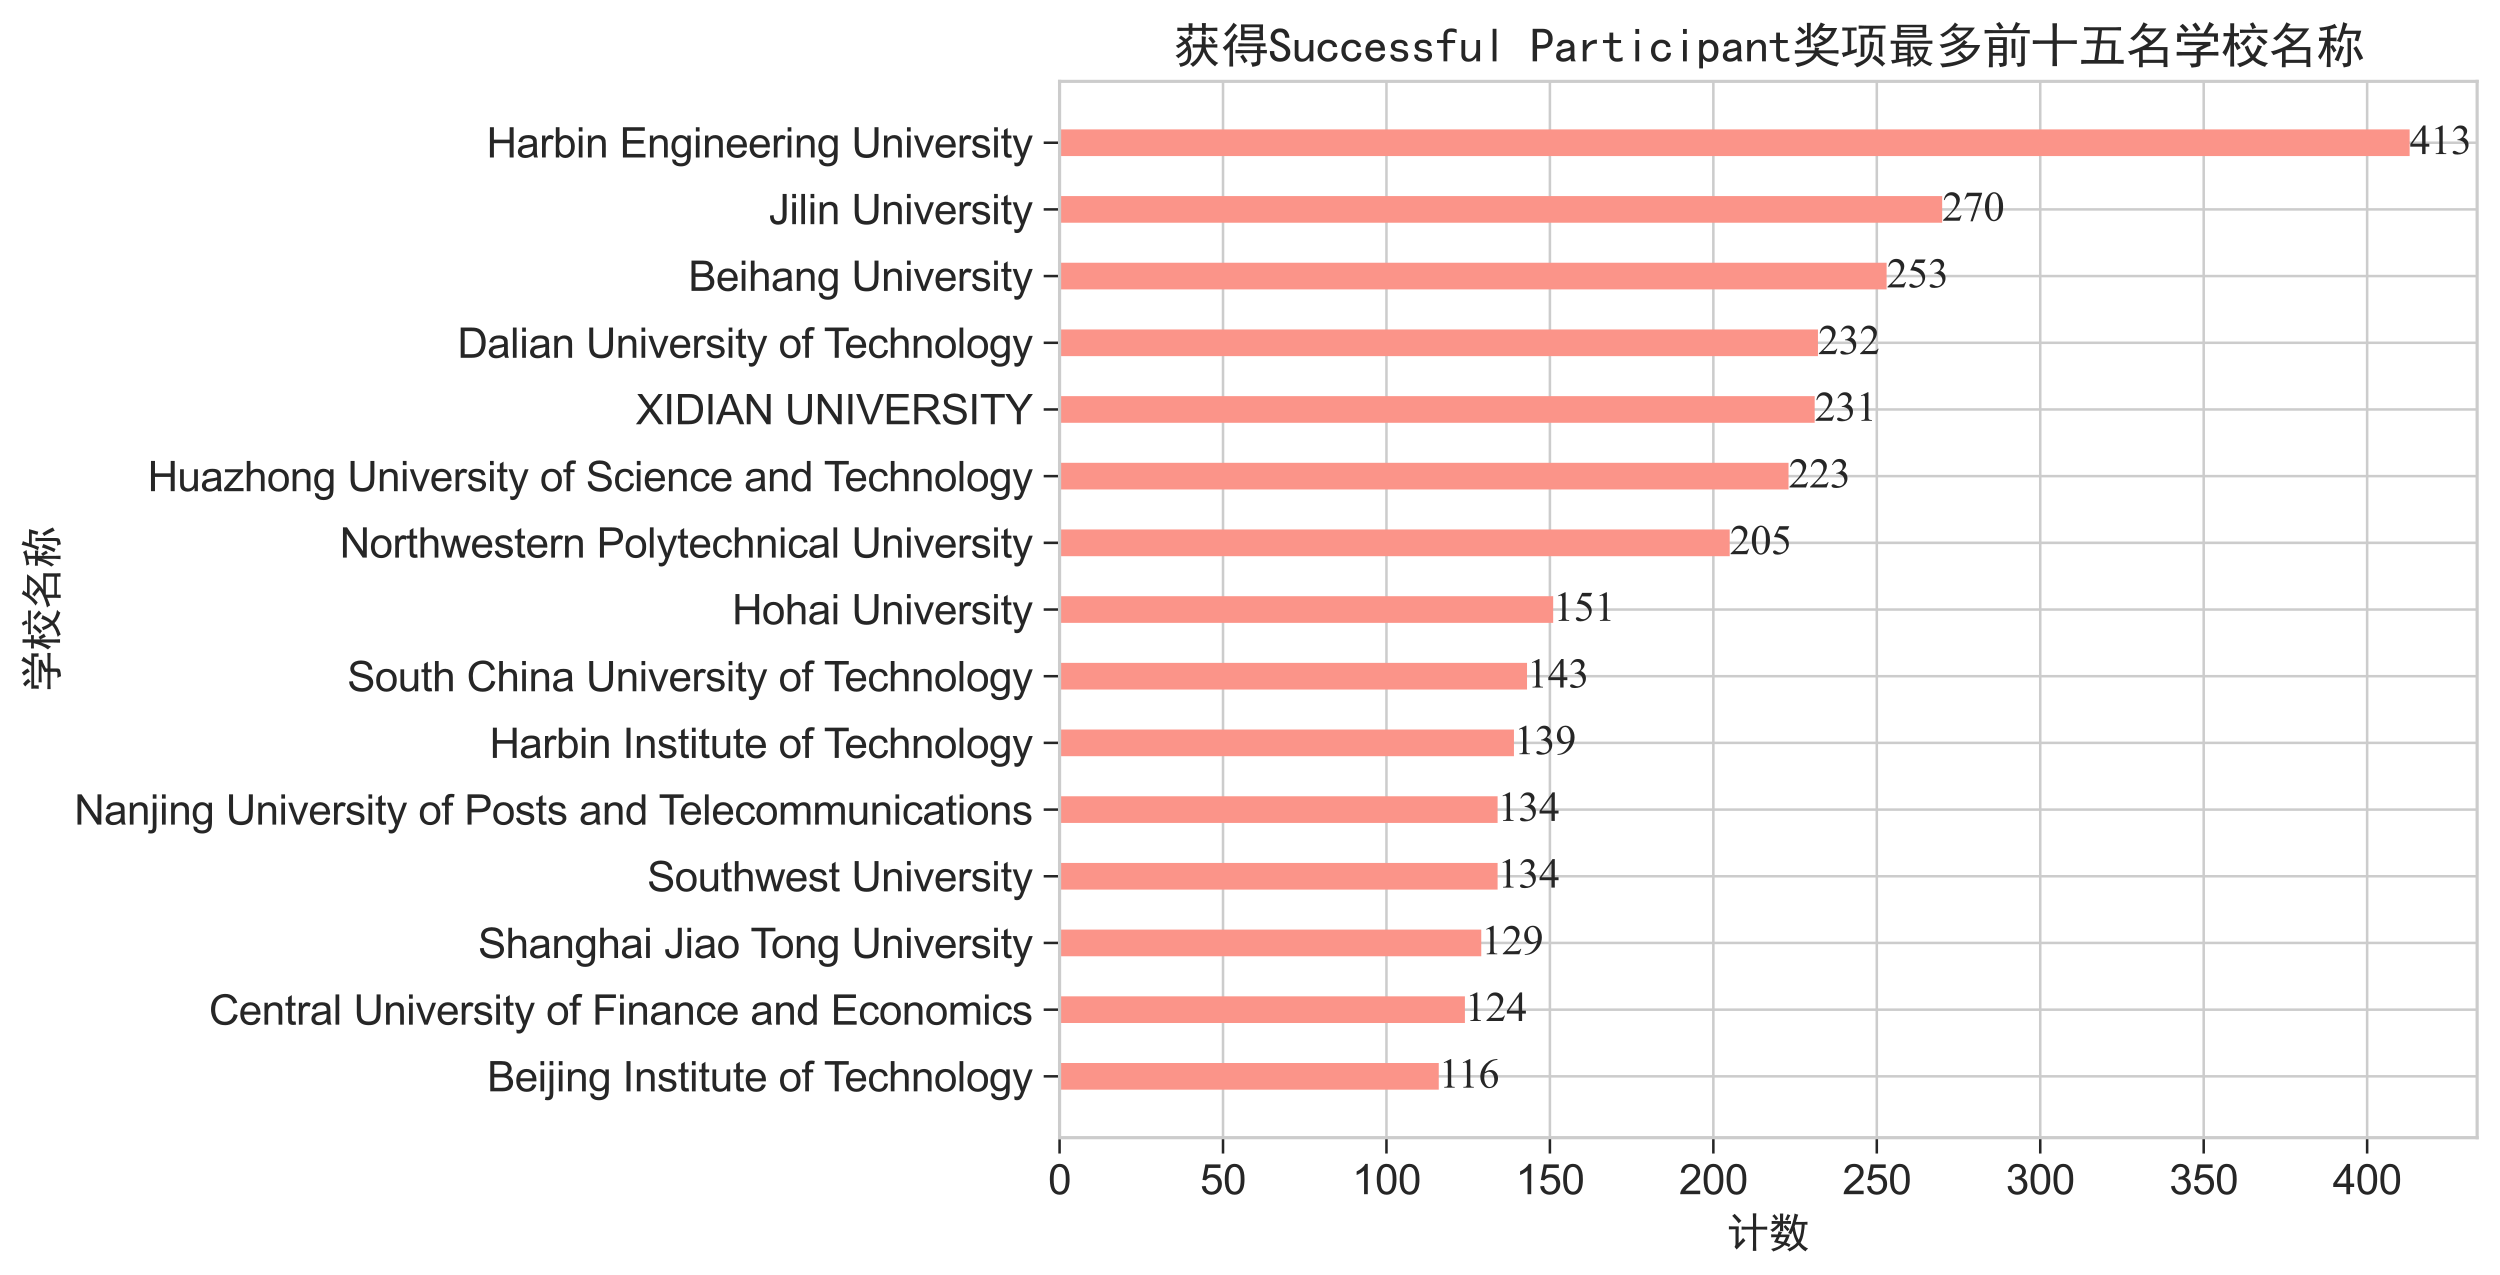 <?xml version="1.0" encoding="utf-8" standalone="no"?>
<!DOCTYPE svg PUBLIC "-//W3C//DTD SVG 1.1//EN"
  "http://www.w3.org/Graphics/SVG/1.1/DTD/svg11.dtd">
<svg xmlns:xlink="http://www.w3.org/1999/xlink" width="787.266pt" height="401.581pt" viewBox="0 0 787.266 401.581" xmlns="http://www.w3.org/2000/svg" version="1.1">
 <defs>
  <style type="text/css">*{stroke-linejoin: round; stroke-linecap: butt}</style>
 </defs>
 <g id="figure_1">
  <g id="patch_1">
   <path d="M 0 401.581 
L 787.266 401.581 
L 787.266 0 
L 0 0 
z
" style="fill: #ffffff"/>
  </g>
  <g id="axes_1">
   <g id="patch_2">
    <path d="M 333.666 358.262 
L 780.066 358.262 
L 780.066 25.622 
L 333.666 25.622 
z
" style="fill: #ffffff"/>
   </g>
   <g id="matplotlib.axis_1">
    <g id="xtick_1">
     <g id="line2d_1">
      <path d="M 333.666 358.262 
L 333.666 25.622 
" clip-path="url(#p8364cebc93)" style="fill: none; stroke: #cccccc; stroke-width: 0.8; stroke-linecap: round"/>
     </g>
     <g id="line2d_2">
      <defs>
       <path id="ma9c896577f" d="M 0 0 
L 0 5 
" style="stroke: #262626; stroke-width: 0.8"/>
      </defs>
      <g>
       <use xlink:href="#ma9c896577f" x="333.666" y="358.262" style="fill: #262626; stroke: #262626; stroke-width: 0.8"/>
      </g>
     </g>
     <g id="text_1">
      <!-- 0 -->
      <g style="fill: #262626" transform="translate(330.052 376.067) scale(0.13 -0.13)">
       <defs>
        <path id="ArialMT-30" d="M 266 2259 
Q 266 3072 433 3567 
Q 600 4063 929 4331 
Q 1259 4600 1759 4600 
Q 2128 4600 2406 4451 
Q 2684 4303 2865 4023 
Q 3047 3744 3150 3342 
Q 3253 2941 3253 2259 
Q 3253 1453 3087 958 
Q 2922 463 2592 192 
Q 2263 -78 1759 -78 
Q 1097 -78 719 397 
Q 266 969 266 2259 
z
M 844 2259 
Q 844 1131 1108 757 
Q 1372 384 1759 384 
Q 2147 384 2411 759 
Q 2675 1134 2675 2259 
Q 2675 3391 2411 3762 
Q 2147 4134 1753 4134 
Q 1366 4134 1134 3806 
Q 844 3388 844 2259 
z
" transform="scale(0.016)"/>
       </defs>
       <use xlink:href="#ArialMT-30"/>
      </g>
     </g>
    </g>
    <g id="xtick_2">
     <g id="line2d_3">
      <path d="M 385.136 358.262 
L 385.136 25.622 
" clip-path="url(#p8364cebc93)" style="fill: none; stroke: #cccccc; stroke-width: 0.8; stroke-linecap: round"/>
     </g>
     <g id="line2d_4">
      <g>
       <use xlink:href="#ma9c896577f" x="385.136" y="358.262" style="fill: #262626; stroke: #262626; stroke-width: 0.8"/>
      </g>
     </g>
     <g id="text_2">
      <!-- 50 -->
      <g style="fill: #262626" transform="translate(377.907 376.067) scale(0.13 -0.13)">
       <defs>
        <path id="ArialMT-35" d="M 266 1200 
L 856 1250 
Q 922 819 1161 601 
Q 1400 384 1738 384 
Q 2144 384 2425 690 
Q 2706 997 2706 1503 
Q 2706 1984 2436 2262 
Q 2166 2541 1728 2541 
Q 1456 2541 1237 2417 
Q 1019 2294 894 2097 
L 366 2166 
L 809 4519 
L 3088 4519 
L 3088 3981 
L 1259 3981 
L 1013 2750 
Q 1425 3038 1878 3038 
Q 2478 3038 2890 2622 
Q 3303 2206 3303 1553 
Q 3303 931 2941 478 
Q 2500 -78 1738 -78 
Q 1113 -78 717 272 
Q 322 622 266 1200 
z
" transform="scale(0.016)"/>
       </defs>
       <use xlink:href="#ArialMT-35"/>
       <use xlink:href="#ArialMT-30" x="55.615"/>
      </g>
     </g>
    </g>
    <g id="xtick_3">
     <g id="line2d_5">
      <path d="M 436.606 358.262 
L 436.606 25.622 
" clip-path="url(#p8364cebc93)" style="fill: none; stroke: #cccccc; stroke-width: 0.8; stroke-linecap: round"/>
     </g>
     <g id="line2d_6">
      <g>
       <use xlink:href="#ma9c896577f" x="436.606" y="358.262" style="fill: #262626; stroke: #262626; stroke-width: 0.8"/>
      </g>
     </g>
     <g id="text_3">
      <!-- 100 -->
      <g style="fill: #262626" transform="translate(425.763 376.067) scale(0.13 -0.13)">
       <defs>
        <path id="ArialMT-31" d="M 2384 0 
L 1822 0 
L 1822 3584 
Q 1619 3391 1289 3197 
Q 959 3003 697 2906 
L 697 3450 
Q 1169 3672 1522 3987 
Q 1875 4303 2022 4600 
L 2384 4600 
L 2384 0 
z
" transform="scale(0.016)"/>
       </defs>
       <use xlink:href="#ArialMT-31"/>
       <use xlink:href="#ArialMT-30" x="55.615"/>
       <use xlink:href="#ArialMT-30" x="111.23"/>
      </g>
     </g>
    </g>
    <g id="xtick_4">
     <g id="line2d_7">
      <path d="M 488.076 358.262 
L 488.076 25.622 
" clip-path="url(#p8364cebc93)" style="fill: none; stroke: #cccccc; stroke-width: 0.8; stroke-linecap: round"/>
     </g>
     <g id="line2d_8">
      <g>
       <use xlink:href="#ma9c896577f" x="488.076" y="358.262" style="fill: #262626; stroke: #262626; stroke-width: 0.8"/>
      </g>
     </g>
     <g id="text_4">
      <!-- 150 -->
      <g style="fill: #262626" transform="translate(477.233 376.067) scale(0.13 -0.13)">
       <use xlink:href="#ArialMT-31"/>
       <use xlink:href="#ArialMT-35" x="55.615"/>
       <use xlink:href="#ArialMT-30" x="111.23"/>
      </g>
     </g>
    </g>
    <g id="xtick_5">
     <g id="line2d_9">
      <path d="M 539.547 358.262 
L 539.547 25.622 
" clip-path="url(#p8364cebc93)" style="fill: none; stroke: #cccccc; stroke-width: 0.8; stroke-linecap: round"/>
     </g>
     <g id="line2d_10">
      <g>
       <use xlink:href="#ma9c896577f" x="539.547" y="358.262" style="fill: #262626; stroke: #262626; stroke-width: 0.8"/>
      </g>
     </g>
     <g id="text_5">
      <!-- 200 -->
      <g style="fill: #262626" transform="translate(528.703 376.067) scale(0.13 -0.13)">
       <defs>
        <path id="ArialMT-32" d="M 3222 541 
L 3222 0 
L 194 0 
Q 188 203 259 391 
Q 375 700 629 1000 
Q 884 1300 1366 1694 
Q 2113 2306 2375 2664 
Q 2638 3022 2638 3341 
Q 2638 3675 2398 3904 
Q 2159 4134 1775 4134 
Q 1369 4134 1125 3890 
Q 881 3647 878 3216 
L 300 3275 
Q 359 3922 746 4261 
Q 1134 4600 1788 4600 
Q 2447 4600 2831 4234 
Q 3216 3869 3216 3328 
Q 3216 3053 3103 2787 
Q 2991 2522 2730 2228 
Q 2469 1934 1863 1422 
Q 1356 997 1212 845 
Q 1069 694 975 541 
L 3222 541 
z
" transform="scale(0.016)"/>
       </defs>
       <use xlink:href="#ArialMT-32"/>
       <use xlink:href="#ArialMT-30" x="55.615"/>
       <use xlink:href="#ArialMT-30" x="111.23"/>
      </g>
     </g>
    </g>
    <g id="xtick_6">
     <g id="line2d_11">
      <path d="M 591.017 358.262 
L 591.017 25.622 
" clip-path="url(#p8364cebc93)" style="fill: none; stroke: #cccccc; stroke-width: 0.8; stroke-linecap: round"/>
     </g>
     <g id="line2d_12">
      <g>
       <use xlink:href="#ma9c896577f" x="591.017" y="358.262" style="fill: #262626; stroke: #262626; stroke-width: 0.8"/>
      </g>
     </g>
     <g id="text_6">
      <!-- 250 -->
      <g style="fill: #262626" transform="translate(580.173 376.067) scale(0.13 -0.13)">
       <use xlink:href="#ArialMT-32"/>
       <use xlink:href="#ArialMT-35" x="55.615"/>
       <use xlink:href="#ArialMT-30" x="111.23"/>
      </g>
     </g>
    </g>
    <g id="xtick_7">
     <g id="line2d_13">
      <path d="M 642.487 358.262 
L 642.487 25.622 
" clip-path="url(#p8364cebc93)" style="fill: none; stroke: #cccccc; stroke-width: 0.8; stroke-linecap: round"/>
     </g>
     <g id="line2d_14">
      <g>
       <use xlink:href="#ma9c896577f" x="642.487" y="358.262" style="fill: #262626; stroke: #262626; stroke-width: 0.8"/>
      </g>
     </g>
     <g id="text_7">
      <!-- 300 -->
      <g style="fill: #262626" transform="translate(631.643 376.067) scale(0.13 -0.13)">
       <defs>
        <path id="ArialMT-33" d="M 269 1209 
L 831 1284 
Q 928 806 1161 595 
Q 1394 384 1728 384 
Q 2125 384 2398 659 
Q 2672 934 2672 1341 
Q 2672 1728 2419 1979 
Q 2166 2231 1775 2231 
Q 1616 2231 1378 2169 
L 1441 2663 
Q 1497 2656 1531 2656 
Q 1891 2656 2178 2843 
Q 2466 3031 2466 3422 
Q 2466 3731 2256 3934 
Q 2047 4138 1716 4138 
Q 1388 4138 1169 3931 
Q 950 3725 888 3313 
L 325 3413 
Q 428 3978 793 4289 
Q 1159 4600 1703 4600 
Q 2078 4600 2393 4439 
Q 2709 4278 2876 4000 
Q 3044 3722 3044 3409 
Q 3044 3113 2884 2869 
Q 2725 2625 2413 2481 
Q 2819 2388 3044 2092 
Q 3269 1797 3269 1353 
Q 3269 753 2831 336 
Q 2394 -81 1725 -81 
Q 1122 -81 723 278 
Q 325 638 269 1209 
z
" transform="scale(0.016)"/>
       </defs>
       <use xlink:href="#ArialMT-33"/>
       <use xlink:href="#ArialMT-30" x="55.615"/>
       <use xlink:href="#ArialMT-30" x="111.23"/>
      </g>
     </g>
    </g>
    <g id="xtick_8">
     <g id="line2d_15">
      <path d="M 693.957 358.262 
L 693.957 25.622 
" clip-path="url(#p8364cebc93)" style="fill: none; stroke: #cccccc; stroke-width: 0.8; stroke-linecap: round"/>
     </g>
     <g id="line2d_16">
      <g>
       <use xlink:href="#ma9c896577f" x="693.957" y="358.262" style="fill: #262626; stroke: #262626; stroke-width: 0.8"/>
      </g>
     </g>
     <g id="text_8">
      <!-- 350 -->
      <g style="fill: #262626" transform="translate(683.113 376.067) scale(0.13 -0.13)">
       <use xlink:href="#ArialMT-33"/>
       <use xlink:href="#ArialMT-35" x="55.615"/>
       <use xlink:href="#ArialMT-30" x="111.23"/>
      </g>
     </g>
    </g>
    <g id="xtick_9">
     <g id="line2d_17">
      <path d="M 745.427 358.262 
L 745.427 25.622 
" clip-path="url(#p8364cebc93)" style="fill: none; stroke: #cccccc; stroke-width: 0.8; stroke-linecap: round"/>
     </g>
     <g id="line2d_18">
      <g>
       <use xlink:href="#ma9c896577f" x="745.427" y="358.262" style="fill: #262626; stroke: #262626; stroke-width: 0.8"/>
      </g>
     </g>
     <g id="text_9">
      <!-- 400 -->
      <g style="fill: #262626" transform="translate(734.583 376.067) scale(0.13 -0.13)">
       <defs>
        <path id="ArialMT-34" d="M 2069 0 
L 2069 1097 
L 81 1097 
L 81 1613 
L 2172 4581 
L 2631 4581 
L 2631 1613 
L 3250 1613 
L 3250 1097 
L 2631 1097 
L 2631 0 
L 2069 0 
z
M 2069 1613 
L 2069 3678 
L 634 1613 
L 2069 1613 
z
" transform="scale(0.016)"/>
       </defs>
       <use xlink:href="#ArialMT-34"/>
       <use xlink:href="#ArialMT-30" x="55.615"/>
       <use xlink:href="#ArialMT-30" x="111.23"/>
      </g>
     </g>
    </g>
    <g id="text_10">
     <!-- 计数 -->
     <g style="fill: #262626" transform="translate(543.866 392.756) scale(0.13 -0.13)">
      <defs>
       <path id="SimHei-8ba1" d="M 3925 3100 
L 3925 4350 
Q 3925 4850 3900 5125 
L 4425 5125 
Q 4400 4800 4400 4550 
L 4400 3100 
L 5425 3100 
Q 5725 3100 6075 3125 
L 6075 2650 
Q 5700 2675 5450 2675 
L 4400 2675 
L 4400 175 
Q 4400 -125 4425 -550 
L 3900 -550 
Q 3925 -125 3925 150 
L 3925 2675 
L 2950 2675 
Q 2575 2675 2200 2650 
L 2200 3125 
Q 2575 3100 2900 3100 
L 3925 3100 
z
M 1775 3150 
Q 1750 2675 1750 2150 
L 1750 625 
Q 2175 1050 2425 1400 
Q 2575 1200 2775 1000 
L 2075 300 
Q 1750 -25 1450 -350 
Q 1275 -125 1125 50 
Q 1300 250 1275 650 
L 1275 2725 
Q 600 2725 275 2700 
L 275 3175 
Q 675 3150 825 3150 
L 1775 3150 
z
M 1150 5050 
Q 1475 4725 2175 4000 
Q 1950 3800 1750 3625 
Q 1425 4100 775 4750 
Q 950 4875 1150 5050 
z
" transform="scale(0.016)"/>
       <path id="SimHei-6570" d="M 4525 4925 
Q 4475 4800 4400 4587 
Q 4325 4375 4175 3825 
L 5325 3825 
Q 5575 3825 5925 3850 
L 5925 3400 
Q 5650 3425 5500 3425 
Q 5500 3025 5362 2162 
Q 5225 1300 4875 675 
Q 5125 375 5437 137 
Q 5750 -100 6025 -200 
Q 5725 -425 5625 -625 
Q 5325 -450 5075 -225 
Q 4825 0 4575 325 
Q 4300 25 3987 -187 
Q 3675 -400 3200 -650 
Q 3075 -425 2850 -300 
Q 3225 -150 3650 125 
Q 4075 400 4300 675 
Q 4125 1025 3962 1425 
Q 3800 1825 3675 2475 
Q 3600 2275 3425 1950 
Q 3250 2050 3000 2150 
Q 3400 2850 3650 3675 
Q 3900 4500 3975 5100 
Q 4275 4975 4525 4925 
z
M 2100 2250 
Q 2000 2150 1875 1925 
L 3250 1925 
Q 3100 1300 2725 675 
Q 3125 525 3350 400 
Q 3225 225 3125 25 
Q 2900 175 2450 325 
Q 1950 -225 725 -650 
Q 600 -375 400 -275 
Q 1575 0 2000 475 
Q 1300 650 850 775 
Q 1000 1000 1250 1525 
Q 1000 1525 425 1500 
L 425 1950 
Q 900 1925 1400 1925 
Q 1500 2150 1550 2425 
Q 1825 2325 2100 2250 
z
M 1775 3950 
Q 1775 4550 1750 5100 
L 2250 5100 
Q 2225 4575 2225 3950 
Q 3075 3950 3425 3975 
L 3425 3525 
Q 3075 3550 2225 3550 
Q 2225 2825 2250 2425 
L 1750 2425 
Q 1775 2775 1775 3300 
Q 1650 3100 1300 2787 
Q 950 2475 650 2300 
Q 525 2525 275 2625 
Q 500 2700 875 2975 
Q 1250 3250 1450 3550 
Q 950 3550 500 3525 
L 500 3975 
Q 925 3950 1775 3950 
z
M 3975 3175 
Q 4200 1700 4600 1125 
Q 4850 1700 4937 2287 
Q 5025 2875 5050 3425 
L 4075 3425 
L 3975 3175 
z
M 1450 1000 
Q 1750 925 2275 800 
Q 2475 1050 2650 1525 
L 1725 1525 
Q 1600 1275 1450 1000 
z
M 3325 4825 
Q 3200 4625 3125 4450 
Q 3050 4275 2925 4025 
Q 2725 4125 2525 4175 
Q 2725 4500 2900 5000 
Q 3150 4875 3325 4825 
z
M 2575 3375 
Q 2900 3050 3200 2725 
Q 3050 2600 2875 2425 
Q 2525 2850 2300 3100 
Q 2450 3225 2575 3375 
z
M 925 5000 
Q 1275 4650 1500 4300 
L 1125 4075 
Q 950 4425 600 4725 
Q 825 4875 925 5000 
z
" transform="scale(0.016)"/>
      </defs>
      <use xlink:href="#SimHei-8ba1"/>
      <use xlink:href="#SimHei-6570" x="100"/>
     </g>
    </g>
   </g>
   <g id="matplotlib.axis_2">
    <g id="ytick_1">
     <g id="line2d_19">
      <path d="M 333.666 338.942 
L 780.066 338.942 
" clip-path="url(#p8364cebc93)" style="fill: none; stroke: #cccccc; stroke-width: 0.8; stroke-linecap: round"/>
     </g>
     <g id="line2d_20">
      <defs>
       <path id="ma15e1bd4a4" d="M 0 0 
L -5 0 
" style="stroke: #262626; stroke-width: 0.8"/>
      </defs>
      <g>
       <use xlink:href="#ma15e1bd4a4" x="333.666" y="338.942" style="fill: #262626; stroke: #262626; stroke-width: 0.8"/>
      </g>
     </g>
     <g id="text_11">
      <!-- Beijing Institute of Technology -->
      <g style="fill: #262626" transform="translate(153.414 343.674) scale(0.13 -0.13)">
       <defs>
        <path id="ArialMT-42" d="M 469 0 
L 469 4581 
L 2188 4581 
Q 2713 4581 3030 4442 
Q 3347 4303 3526 4014 
Q 3706 3725 3706 3409 
Q 3706 3116 3547 2856 
Q 3388 2597 3066 2438 
Q 3481 2316 3704 2022 
Q 3928 1728 3928 1328 
Q 3928 1006 3792 729 
Q 3656 453 3456 303 
Q 3256 153 2954 76 
Q 2653 0 2216 0 
L 469 0 
z
M 1075 2656 
L 2066 2656 
Q 2469 2656 2644 2709 
Q 2875 2778 2992 2937 
Q 3109 3097 3109 3338 
Q 3109 3566 3000 3739 
Q 2891 3913 2687 3977 
Q 2484 4041 1991 4041 
L 1075 4041 
L 1075 2656 
z
M 1075 541 
L 2216 541 
Q 2509 541 2628 563 
Q 2838 600 2978 687 
Q 3119 775 3209 942 
Q 3300 1109 3300 1328 
Q 3300 1584 3169 1773 
Q 3038 1963 2805 2039 
Q 2572 2116 2134 2116 
L 1075 2116 
L 1075 541 
z
" transform="scale(0.016)"/>
        <path id="ArialMT-65" d="M 2694 1069 
L 3275 997 
Q 3138 488 2766 206 
Q 2394 -75 1816 -75 
Q 1088 -75 661 373 
Q 234 822 234 1631 
Q 234 2469 665 2931 
Q 1097 3394 1784 3394 
Q 2450 3394 2872 2941 
Q 3294 2488 3294 1666 
Q 3294 1616 3291 1516 
L 816 1516 
Q 847 969 1125 678 
Q 1403 388 1819 388 
Q 2128 388 2347 550 
Q 2566 713 2694 1069 
z
M 847 1978 
L 2700 1978 
Q 2663 2397 2488 2606 
Q 2219 2931 1791 2931 
Q 1403 2931 1139 2672 
Q 875 2413 847 1978 
z
" transform="scale(0.016)"/>
        <path id="ArialMT-69" d="M 425 3934 
L 425 4581 
L 988 4581 
L 988 3934 
L 425 3934 
z
M 425 0 
L 425 3319 
L 988 3319 
L 988 0 
L 425 0 
z
" transform="scale(0.016)"/>
        <path id="ArialMT-6a" d="M 419 3928 
L 419 4581 
L 981 4581 
L 981 3928 
L 419 3928 
z
M -294 -1288 
L -188 -809 
Q -19 -853 78 -853 
Q 250 -853 334 -739 
Q 419 -625 419 -169 
L 419 3319 
L 981 3319 
L 981 -181 
Q 981 -794 822 -1034 
Q 619 -1347 147 -1347 
Q -81 -1347 -294 -1288 
z
" transform="scale(0.016)"/>
        <path id="ArialMT-6e" d="M 422 0 
L 422 3319 
L 928 3319 
L 928 2847 
Q 1294 3394 1984 3394 
Q 2284 3394 2536 3286 
Q 2788 3178 2913 3003 
Q 3038 2828 3088 2588 
Q 3119 2431 3119 2041 
L 3119 0 
L 2556 0 
L 2556 2019 
Q 2556 2363 2490 2533 
Q 2425 2703 2258 2804 
Q 2091 2906 1866 2906 
Q 1506 2906 1245 2678 
Q 984 2450 984 1813 
L 984 0 
L 422 0 
z
" transform="scale(0.016)"/>
        <path id="ArialMT-67" d="M 319 -275 
L 866 -356 
Q 900 -609 1056 -725 
Q 1266 -881 1628 -881 
Q 2019 -881 2231 -725 
Q 2444 -569 2519 -288 
Q 2563 -116 2559 434 
Q 2191 0 1641 0 
Q 956 0 581 494 
Q 206 988 206 1678 
Q 206 2153 378 2554 
Q 550 2956 876 3175 
Q 1203 3394 1644 3394 
Q 2231 3394 2613 2919 
L 2613 3319 
L 3131 3319 
L 3131 450 
Q 3131 -325 2973 -648 
Q 2816 -972 2473 -1159 
Q 2131 -1347 1631 -1347 
Q 1038 -1347 672 -1080 
Q 306 -813 319 -275 
z
M 784 1719 
Q 784 1066 1043 766 
Q 1303 466 1694 466 
Q 2081 466 2343 764 
Q 2606 1063 2606 1700 
Q 2606 2309 2336 2618 
Q 2066 2928 1684 2928 
Q 1309 2928 1046 2623 
Q 784 2319 784 1719 
z
" transform="scale(0.016)"/>
        <path id="ArialMT-20" transform="scale(0.016)"/>
        <path id="ArialMT-49" d="M 597 0 
L 597 4581 
L 1203 4581 
L 1203 0 
L 597 0 
z
" transform="scale(0.016)"/>
        <path id="ArialMT-73" d="M 197 991 
L 753 1078 
Q 800 744 1014 566 
Q 1228 388 1613 388 
Q 2000 388 2187 545 
Q 2375 703 2375 916 
Q 2375 1106 2209 1216 
Q 2094 1291 1634 1406 
Q 1016 1563 777 1677 
Q 538 1791 414 1992 
Q 291 2194 291 2438 
Q 291 2659 392 2848 
Q 494 3038 669 3163 
Q 800 3259 1026 3326 
Q 1253 3394 1513 3394 
Q 1903 3394 2198 3281 
Q 2494 3169 2634 2976 
Q 2775 2784 2828 2463 
L 2278 2388 
Q 2241 2644 2061 2787 
Q 1881 2931 1553 2931 
Q 1166 2931 1000 2803 
Q 834 2675 834 2503 
Q 834 2394 903 2306 
Q 972 2216 1119 2156 
Q 1203 2125 1616 2013 
Q 2213 1853 2448 1751 
Q 2684 1650 2818 1456 
Q 2953 1263 2953 975 
Q 2953 694 2789 445 
Q 2625 197 2315 61 
Q 2006 -75 1616 -75 
Q 969 -75 630 194 
Q 291 463 197 991 
z
" transform="scale(0.016)"/>
        <path id="ArialMT-74" d="M 1650 503 
L 1731 6 
Q 1494 -44 1306 -44 
Q 1000 -44 831 53 
Q 663 150 594 308 
Q 525 466 525 972 
L 525 2881 
L 113 2881 
L 113 3319 
L 525 3319 
L 525 4141 
L 1084 4478 
L 1084 3319 
L 1650 3319 
L 1650 2881 
L 1084 2881 
L 1084 941 
Q 1084 700 1114 631 
Q 1144 563 1211 522 
Q 1278 481 1403 481 
Q 1497 481 1650 503 
z
" transform="scale(0.016)"/>
        <path id="ArialMT-75" d="M 2597 0 
L 2597 488 
Q 2209 -75 1544 -75 
Q 1250 -75 995 37 
Q 741 150 617 320 
Q 494 491 444 738 
Q 409 903 409 1263 
L 409 3319 
L 972 3319 
L 972 1478 
Q 972 1038 1006 884 
Q 1059 663 1231 536 
Q 1403 409 1656 409 
Q 1909 409 2131 539 
Q 2353 669 2445 892 
Q 2538 1116 2538 1541 
L 2538 3319 
L 3100 3319 
L 3100 0 
L 2597 0 
z
" transform="scale(0.016)"/>
        <path id="ArialMT-6f" d="M 213 1659 
Q 213 2581 725 3025 
Q 1153 3394 1769 3394 
Q 2453 3394 2887 2945 
Q 3322 2497 3322 1706 
Q 3322 1066 3130 698 
Q 2938 331 2570 128 
Q 2203 -75 1769 -75 
Q 1072 -75 642 372 
Q 213 819 213 1659 
z
M 791 1659 
Q 791 1022 1069 705 
Q 1347 388 1769 388 
Q 2188 388 2466 706 
Q 2744 1025 2744 1678 
Q 2744 2294 2464 2611 
Q 2184 2928 1769 2928 
Q 1347 2928 1069 2612 
Q 791 2297 791 1659 
z
" transform="scale(0.016)"/>
        <path id="ArialMT-66" d="M 556 0 
L 556 2881 
L 59 2881 
L 59 3319 
L 556 3319 
L 556 3672 
Q 556 4006 616 4169 
Q 697 4388 901 4523 
Q 1106 4659 1475 4659 
Q 1713 4659 2000 4603 
L 1916 4113 
Q 1741 4144 1584 4144 
Q 1328 4144 1222 4034 
Q 1116 3925 1116 3625 
L 1116 3319 
L 1763 3319 
L 1763 2881 
L 1116 2881 
L 1116 0 
L 556 0 
z
" transform="scale(0.016)"/>
        <path id="ArialMT-54" d="M 1659 0 
L 1659 4041 
L 150 4041 
L 150 4581 
L 3781 4581 
L 3781 4041 
L 2266 4041 
L 2266 0 
L 1659 0 
z
" transform="scale(0.016)"/>
        <path id="ArialMT-63" d="M 2588 1216 
L 3141 1144 
Q 3050 572 2676 248 
Q 2303 -75 1759 -75 
Q 1078 -75 664 370 
Q 250 816 250 1647 
Q 250 2184 428 2587 
Q 606 2991 970 3192 
Q 1334 3394 1763 3394 
Q 2303 3394 2647 3120 
Q 2991 2847 3088 2344 
L 2541 2259 
Q 2463 2594 2264 2762 
Q 2066 2931 1784 2931 
Q 1359 2931 1093 2626 
Q 828 2322 828 1663 
Q 828 994 1084 691 
Q 1341 388 1753 388 
Q 2084 388 2306 591 
Q 2528 794 2588 1216 
z
" transform="scale(0.016)"/>
        <path id="ArialMT-68" d="M 422 0 
L 422 4581 
L 984 4581 
L 984 2938 
Q 1378 3394 1978 3394 
Q 2347 3394 2619 3248 
Q 2891 3103 3008 2847 
Q 3125 2591 3125 2103 
L 3125 0 
L 2563 0 
L 2563 2103 
Q 2563 2525 2380 2717 
Q 2197 2909 1863 2909 
Q 1613 2909 1392 2779 
Q 1172 2650 1078 2428 
Q 984 2206 984 1816 
L 984 0 
L 422 0 
z
" transform="scale(0.016)"/>
        <path id="ArialMT-6c" d="M 409 0 
L 409 4581 
L 972 4581 
L 972 0 
L 409 0 
z
" transform="scale(0.016)"/>
        <path id="ArialMT-79" d="M 397 -1278 
L 334 -750 
Q 519 -800 656 -800 
Q 844 -800 956 -737 
Q 1069 -675 1141 -563 
Q 1194 -478 1313 -144 
Q 1328 -97 1363 -6 
L 103 3319 
L 709 3319 
L 1400 1397 
Q 1534 1031 1641 628 
Q 1738 1016 1872 1384 
L 2581 3319 
L 3144 3319 
L 1881 -56 
Q 1678 -603 1566 -809 
Q 1416 -1088 1222 -1217 
Q 1028 -1347 759 -1347 
Q 597 -1347 397 -1278 
z
" transform="scale(0.016)"/>
       </defs>
       <use xlink:href="#ArialMT-42"/>
       <use xlink:href="#ArialMT-65" x="66.699"/>
       <use xlink:href="#ArialMT-69" x="122.314"/>
       <use xlink:href="#ArialMT-6a" x="144.531"/>
       <use xlink:href="#ArialMT-69" x="166.748"/>
       <use xlink:href="#ArialMT-6e" x="188.965"/>
       <use xlink:href="#ArialMT-67" x="244.58"/>
       <use xlink:href="#ArialMT-20" x="300.195"/>
       <use xlink:href="#ArialMT-49" x="327.979"/>
       <use xlink:href="#ArialMT-6e" x="355.762"/>
       <use xlink:href="#ArialMT-73" x="411.377"/>
       <use xlink:href="#ArialMT-74" x="461.377"/>
       <use xlink:href="#ArialMT-69" x="489.16"/>
       <use xlink:href="#ArialMT-74" x="511.377"/>
       <use xlink:href="#ArialMT-75" x="539.16"/>
       <use xlink:href="#ArialMT-74" x="594.775"/>
       <use xlink:href="#ArialMT-65" x="622.559"/>
       <use xlink:href="#ArialMT-20" x="678.174"/>
       <use xlink:href="#ArialMT-6f" x="705.957"/>
       <use xlink:href="#ArialMT-66" x="761.572"/>
       <use xlink:href="#ArialMT-20" x="789.355"/>
       <use xlink:href="#ArialMT-54" x="815.389"/>
       <use xlink:href="#ArialMT-65" x="865.348"/>
       <use xlink:href="#ArialMT-63" x="920.963"/>
       <use xlink:href="#ArialMT-68" x="970.963"/>
       <use xlink:href="#ArialMT-6e" x="1026.578"/>
       <use xlink:href="#ArialMT-6f" x="1082.193"/>
       <use xlink:href="#ArialMT-6c" x="1137.809"/>
       <use xlink:href="#ArialMT-6f" x="1160.025"/>
       <use xlink:href="#ArialMT-67" x="1215.641"/>
       <use xlink:href="#ArialMT-79" x="1271.256"/>
      </g>
     </g>
    </g>
    <g id="ytick_2">
     <g id="line2d_21">
      <path d="M 333.666 317.942 
L 780.066 317.942 
" clip-path="url(#p8364cebc93)" style="fill: none; stroke: #cccccc; stroke-width: 0.8; stroke-linecap: round"/>
     </g>
     <g id="line2d_22">
      <g>
       <use xlink:href="#ma15e1bd4a4" x="333.666" y="317.942" style="fill: #262626; stroke: #262626; stroke-width: 0.8"/>
      </g>
     </g>
     <g id="text_12">
      <!-- Central University of Finance and Economics -->
      <g style="fill: #262626" transform="translate(65.79 322.674) scale(0.13 -0.13)">
       <defs>
        <path id="ArialMT-43" d="M 3763 1606 
L 4369 1453 
Q 4178 706 3683 314 
Q 3188 -78 2472 -78 
Q 1731 -78 1267 223 
Q 803 525 561 1097 
Q 319 1669 319 2325 
Q 319 3041 592 3573 
Q 866 4106 1370 4382 
Q 1875 4659 2481 4659 
Q 3169 4659 3637 4309 
Q 4106 3959 4291 3325 
L 3694 3184 
Q 3534 3684 3231 3912 
Q 2928 4141 2469 4141 
Q 1941 4141 1586 3887 
Q 1231 3634 1087 3207 
Q 944 2781 944 2328 
Q 944 1744 1114 1308 
Q 1284 872 1643 656 
Q 2003 441 2422 441 
Q 2931 441 3284 734 
Q 3638 1028 3763 1606 
z
" transform="scale(0.016)"/>
        <path id="ArialMT-72" d="M 416 0 
L 416 3319 
L 922 3319 
L 922 2816 
Q 1116 3169 1280 3281 
Q 1444 3394 1641 3394 
Q 1925 3394 2219 3213 
L 2025 2691 
Q 1819 2813 1613 2813 
Q 1428 2813 1281 2702 
Q 1134 2591 1072 2394 
Q 978 2094 978 1738 
L 978 0 
L 416 0 
z
" transform="scale(0.016)"/>
        <path id="ArialMT-61" d="M 2588 409 
Q 2275 144 1986 34 
Q 1697 -75 1366 -75 
Q 819 -75 525 192 
Q 231 459 231 875 
Q 231 1119 342 1320 
Q 453 1522 633 1644 
Q 813 1766 1038 1828 
Q 1203 1872 1538 1913 
Q 2219 1994 2541 2106 
Q 2544 2222 2544 2253 
Q 2544 2597 2384 2738 
Q 2169 2928 1744 2928 
Q 1347 2928 1158 2789 
Q 969 2650 878 2297 
L 328 2372 
Q 403 2725 575 2942 
Q 747 3159 1072 3276 
Q 1397 3394 1825 3394 
Q 2250 3394 2515 3294 
Q 2781 3194 2906 3042 
Q 3031 2891 3081 2659 
Q 3109 2516 3109 2141 
L 3109 1391 
Q 3109 606 3145 398 
Q 3181 191 3288 0 
L 2700 0 
Q 2613 175 2588 409 
z
M 2541 1666 
Q 2234 1541 1622 1453 
Q 1275 1403 1131 1340 
Q 988 1278 909 1158 
Q 831 1038 831 891 
Q 831 666 1001 516 
Q 1172 366 1500 366 
Q 1825 366 2078 508 
Q 2331 650 2450 897 
Q 2541 1088 2541 1459 
L 2541 1666 
z
" transform="scale(0.016)"/>
        <path id="ArialMT-55" d="M 3500 4581 
L 4106 4581 
L 4106 1934 
Q 4106 1244 3950 837 
Q 3794 431 3386 176 
Q 2978 -78 2316 -78 
Q 1672 -78 1262 144 
Q 853 366 678 786 
Q 503 1206 503 1934 
L 503 4581 
L 1109 4581 
L 1109 1938 
Q 1109 1341 1220 1058 
Q 1331 775 1601 622 
Q 1872 469 2263 469 
Q 2931 469 3215 772 
Q 3500 1075 3500 1938 
L 3500 4581 
z
" transform="scale(0.016)"/>
        <path id="ArialMT-76" d="M 1344 0 
L 81 3319 
L 675 3319 
L 1388 1331 
Q 1503 1009 1600 663 
Q 1675 925 1809 1294 
L 2547 3319 
L 3125 3319 
L 1869 0 
L 1344 0 
z
" transform="scale(0.016)"/>
        <path id="ArialMT-46" d="M 525 0 
L 525 4581 
L 3616 4581 
L 3616 4041 
L 1131 4041 
L 1131 2622 
L 3281 2622 
L 3281 2081 
L 1131 2081 
L 1131 0 
L 525 0 
z
" transform="scale(0.016)"/>
        <path id="ArialMT-64" d="M 2575 0 
L 2575 419 
Q 2259 -75 1647 -75 
Q 1250 -75 917 144 
Q 584 363 401 755 
Q 219 1147 219 1656 
Q 219 2153 384 2558 
Q 550 2963 881 3178 
Q 1213 3394 1622 3394 
Q 1922 3394 2156 3267 
Q 2391 3141 2538 2938 
L 2538 4581 
L 3097 4581 
L 3097 0 
L 2575 0 
z
M 797 1656 
Q 797 1019 1065 703 
Q 1334 388 1700 388 
Q 2069 388 2326 689 
Q 2584 991 2584 1609 
Q 2584 2291 2321 2609 
Q 2059 2928 1675 2928 
Q 1300 2928 1048 2622 
Q 797 2316 797 1656 
z
" transform="scale(0.016)"/>
        <path id="ArialMT-45" d="M 506 0 
L 506 4581 
L 3819 4581 
L 3819 4041 
L 1113 4041 
L 1113 2638 
L 3647 2638 
L 3647 2100 
L 1113 2100 
L 1113 541 
L 3925 541 
L 3925 0 
L 506 0 
z
" transform="scale(0.016)"/>
        <path id="ArialMT-6d" d="M 422 0 
L 422 3319 
L 925 3319 
L 925 2853 
Q 1081 3097 1340 3245 
Q 1600 3394 1931 3394 
Q 2300 3394 2536 3241 
Q 2772 3088 2869 2813 
Q 3263 3394 3894 3394 
Q 4388 3394 4653 3120 
Q 4919 2847 4919 2278 
L 4919 0 
L 4359 0 
L 4359 2091 
Q 4359 2428 4304 2576 
Q 4250 2725 4106 2815 
Q 3963 2906 3769 2906 
Q 3419 2906 3187 2673 
Q 2956 2441 2956 1928 
L 2956 0 
L 2394 0 
L 2394 2156 
Q 2394 2531 2256 2718 
Q 2119 2906 1806 2906 
Q 1569 2906 1367 2781 
Q 1166 2656 1075 2415 
Q 984 2175 984 1722 
L 984 0 
L 422 0 
z
" transform="scale(0.016)"/>
       </defs>
       <use xlink:href="#ArialMT-43"/>
       <use xlink:href="#ArialMT-65" x="72.217"/>
       <use xlink:href="#ArialMT-6e" x="127.832"/>
       <use xlink:href="#ArialMT-74" x="183.447"/>
       <use xlink:href="#ArialMT-72" x="211.23"/>
       <use xlink:href="#ArialMT-61" x="244.531"/>
       <use xlink:href="#ArialMT-6c" x="300.146"/>
       <use xlink:href="#ArialMT-20" x="322.363"/>
       <use xlink:href="#ArialMT-55" x="350.146"/>
       <use xlink:href="#ArialMT-6e" x="422.363"/>
       <use xlink:href="#ArialMT-69" x="477.979"/>
       <use xlink:href="#ArialMT-76" x="500.195"/>
       <use xlink:href="#ArialMT-65" x="550.195"/>
       <use xlink:href="#ArialMT-72" x="605.811"/>
       <use xlink:href="#ArialMT-73" x="639.111"/>
       <use xlink:href="#ArialMT-69" x="689.111"/>
       <use xlink:href="#ArialMT-74" x="711.328"/>
       <use xlink:href="#ArialMT-79" x="739.111"/>
       <use xlink:href="#ArialMT-20" x="789.111"/>
       <use xlink:href="#ArialMT-6f" x="816.895"/>
       <use xlink:href="#ArialMT-66" x="872.51"/>
       <use xlink:href="#ArialMT-20" x="900.293"/>
       <use xlink:href="#ArialMT-46" x="928.076"/>
       <use xlink:href="#ArialMT-69" x="989.16"/>
       <use xlink:href="#ArialMT-6e" x="1011.377"/>
       <use xlink:href="#ArialMT-61" x="1066.992"/>
       <use xlink:href="#ArialMT-6e" x="1122.607"/>
       <use xlink:href="#ArialMT-63" x="1178.223"/>
       <use xlink:href="#ArialMT-65" x="1228.223"/>
       <use xlink:href="#ArialMT-20" x="1283.838"/>
       <use xlink:href="#ArialMT-61" x="1311.621"/>
       <use xlink:href="#ArialMT-6e" x="1367.236"/>
       <use xlink:href="#ArialMT-64" x="1422.852"/>
       <use xlink:href="#ArialMT-20" x="1478.467"/>
       <use xlink:href="#ArialMT-45" x="1506.25"/>
       <use xlink:href="#ArialMT-63" x="1572.949"/>
       <use xlink:href="#ArialMT-6f" x="1622.949"/>
       <use xlink:href="#ArialMT-6e" x="1678.564"/>
       <use xlink:href="#ArialMT-6f" x="1734.18"/>
       <use xlink:href="#ArialMT-6d" x="1789.795"/>
       <use xlink:href="#ArialMT-69" x="1873.096"/>
       <use xlink:href="#ArialMT-63" x="1895.312"/>
       <use xlink:href="#ArialMT-73" x="1945.312"/>
      </g>
     </g>
    </g>
    <g id="ytick_3">
     <g id="line2d_23">
      <path d="M 333.666 296.942 
L 780.066 296.942 
" clip-path="url(#p8364cebc93)" style="fill: none; stroke: #cccccc; stroke-width: 0.8; stroke-linecap: round"/>
     </g>
     <g id="line2d_24">
      <g>
       <use xlink:href="#ma15e1bd4a4" x="333.666" y="296.942" style="fill: #262626; stroke: #262626; stroke-width: 0.8"/>
      </g>
     </g>
     <g id="text_13">
      <!-- Shanghai Jiao Tong University -->
      <g style="fill: #262626" transform="translate(150.532 301.674) scale(0.13 -0.13)">
       <defs>
        <path id="ArialMT-53" d="M 288 1472 
L 859 1522 
Q 900 1178 1048 958 
Q 1197 738 1509 602 
Q 1822 466 2213 466 
Q 2559 466 2825 569 
Q 3091 672 3220 851 
Q 3350 1031 3350 1244 
Q 3350 1459 3225 1620 
Q 3100 1781 2813 1891 
Q 2628 1963 1997 2114 
Q 1366 2266 1113 2400 
Q 784 2572 623 2826 
Q 463 3081 463 3397 
Q 463 3744 659 4045 
Q 856 4347 1234 4503 
Q 1613 4659 2075 4659 
Q 2584 4659 2973 4495 
Q 3363 4331 3572 4012 
Q 3781 3694 3797 3291 
L 3216 3247 
Q 3169 3681 2898 3903 
Q 2628 4125 2100 4125 
Q 1550 4125 1298 3923 
Q 1047 3722 1047 3438 
Q 1047 3191 1225 3031 
Q 1400 2872 2139 2705 
Q 2878 2538 3153 2413 
Q 3553 2228 3743 1945 
Q 3934 1663 3934 1294 
Q 3934 928 3725 604 
Q 3516 281 3123 101 
Q 2731 -78 2241 -78 
Q 1619 -78 1198 103 
Q 778 284 539 648 
Q 300 1013 288 1472 
z
" transform="scale(0.016)"/>
        <path id="ArialMT-4a" d="M 184 1300 
L 731 1375 
Q 753 850 928 656 
Q 1103 463 1413 463 
Q 1641 463 1806 567 
Q 1972 672 2034 851 
Q 2097 1031 2097 1425 
L 2097 4581 
L 2703 4581 
L 2703 1459 
Q 2703 884 2564 568 
Q 2425 253 2123 87 
Q 1822 -78 1416 -78 
Q 813 -78 492 269 
Q 172 616 184 1300 
z
" transform="scale(0.016)"/>
       </defs>
       <use xlink:href="#ArialMT-53"/>
       <use xlink:href="#ArialMT-68" x="66.699"/>
       <use xlink:href="#ArialMT-61" x="122.314"/>
       <use xlink:href="#ArialMT-6e" x="177.93"/>
       <use xlink:href="#ArialMT-67" x="233.545"/>
       <use xlink:href="#ArialMT-68" x="289.16"/>
       <use xlink:href="#ArialMT-61" x="344.775"/>
       <use xlink:href="#ArialMT-69" x="400.391"/>
       <use xlink:href="#ArialMT-20" x="422.607"/>
       <use xlink:href="#ArialMT-4a" x="450.391"/>
       <use xlink:href="#ArialMT-69" x="500.391"/>
       <use xlink:href="#ArialMT-61" x="522.607"/>
       <use xlink:href="#ArialMT-6f" x="578.223"/>
       <use xlink:href="#ArialMT-20" x="633.838"/>
       <use xlink:href="#ArialMT-54" x="659.871"/>
       <use xlink:href="#ArialMT-6f" x="709.83"/>
       <use xlink:href="#ArialMT-6e" x="765.445"/>
       <use xlink:href="#ArialMT-67" x="821.061"/>
       <use xlink:href="#ArialMT-20" x="876.676"/>
       <use xlink:href="#ArialMT-55" x="904.459"/>
       <use xlink:href="#ArialMT-6e" x="976.676"/>
       <use xlink:href="#ArialMT-69" x="1032.291"/>
       <use xlink:href="#ArialMT-76" x="1054.508"/>
       <use xlink:href="#ArialMT-65" x="1104.508"/>
       <use xlink:href="#ArialMT-72" x="1160.123"/>
       <use xlink:href="#ArialMT-73" x="1193.424"/>
       <use xlink:href="#ArialMT-69" x="1243.424"/>
       <use xlink:href="#ArialMT-74" x="1265.641"/>
       <use xlink:href="#ArialMT-79" x="1293.424"/>
      </g>
     </g>
    </g>
    <g id="ytick_4">
     <g id="line2d_25">
      <path d="M 333.666 275.942 
L 780.066 275.942 
" clip-path="url(#p8364cebc93)" style="fill: none; stroke: #cccccc; stroke-width: 0.8; stroke-linecap: round"/>
     </g>
     <g id="line2d_26">
      <g>
       <use xlink:href="#ma15e1bd4a4" x="333.666" y="275.942" style="fill: #262626; stroke: #262626; stroke-width: 0.8"/>
      </g>
     </g>
     <g id="text_14">
      <!-- Southwest University -->
      <g style="fill: #262626" transform="translate(203.791 280.674) scale(0.13 -0.13)">
       <defs>
        <path id="ArialMT-77" d="M 1034 0 
L 19 3319 
L 600 3319 
L 1128 1403 
L 1325 691 
Q 1338 744 1497 1375 
L 2025 3319 
L 2603 3319 
L 3100 1394 
L 3266 759 
L 3456 1400 
L 4025 3319 
L 4572 3319 
L 3534 0 
L 2950 0 
L 2422 1988 
L 2294 2553 
L 1622 0 
L 1034 0 
z
" transform="scale(0.016)"/>
       </defs>
       <use xlink:href="#ArialMT-53"/>
       <use xlink:href="#ArialMT-6f" x="66.699"/>
       <use xlink:href="#ArialMT-75" x="122.314"/>
       <use xlink:href="#ArialMT-74" x="177.93"/>
       <use xlink:href="#ArialMT-68" x="205.713"/>
       <use xlink:href="#ArialMT-77" x="261.328"/>
       <use xlink:href="#ArialMT-65" x="333.545"/>
       <use xlink:href="#ArialMT-73" x="389.16"/>
       <use xlink:href="#ArialMT-74" x="439.16"/>
       <use xlink:href="#ArialMT-20" x="466.943"/>
       <use xlink:href="#ArialMT-55" x="494.727"/>
       <use xlink:href="#ArialMT-6e" x="566.943"/>
       <use xlink:href="#ArialMT-69" x="622.559"/>
       <use xlink:href="#ArialMT-76" x="644.775"/>
       <use xlink:href="#ArialMT-65" x="694.775"/>
       <use xlink:href="#ArialMT-72" x="750.391"/>
       <use xlink:href="#ArialMT-73" x="783.691"/>
       <use xlink:href="#ArialMT-69" x="833.691"/>
       <use xlink:href="#ArialMT-74" x="855.908"/>
       <use xlink:href="#ArialMT-79" x="883.691"/>
      </g>
     </g>
    </g>
    <g id="ytick_5">
     <g id="line2d_27">
      <path d="M 333.666 254.942 
L 780.066 254.942 
" clip-path="url(#p8364cebc93)" style="fill: none; stroke: #cccccc; stroke-width: 0.8; stroke-linecap: round"/>
     </g>
     <g id="line2d_28">
      <g>
       <use xlink:href="#ma15e1bd4a4" x="333.666" y="254.942" style="fill: #262626; stroke: #262626; stroke-width: 0.8"/>
      </g>
     </g>
     <g id="text_15">
      <!-- Nanjing University of Posts and Telecommunications -->
      <g style="fill: #262626" transform="translate(23.387 259.674) scale(0.13 -0.13)">
       <defs>
        <path id="ArialMT-4e" d="M 488 0 
L 488 4581 
L 1109 4581 
L 3516 984 
L 3516 4581 
L 4097 4581 
L 4097 0 
L 3475 0 
L 1069 3600 
L 1069 0 
L 488 0 
z
" transform="scale(0.016)"/>
        <path id="ArialMT-50" d="M 494 0 
L 494 4581 
L 2222 4581 
Q 2678 4581 2919 4538 
Q 3256 4481 3484 4323 
Q 3713 4166 3852 3881 
Q 3991 3597 3991 3256 
Q 3991 2672 3619 2267 
Q 3247 1863 2275 1863 
L 1100 1863 
L 1100 0 
L 494 0 
z
M 1100 2403 
L 2284 2403 
Q 2872 2403 3119 2622 
Q 3366 2841 3366 3238 
Q 3366 3525 3220 3729 
Q 3075 3934 2838 4000 
Q 2684 4041 2272 4041 
L 1100 4041 
L 1100 2403 
z
" transform="scale(0.016)"/>
       </defs>
       <use xlink:href="#ArialMT-4e"/>
       <use xlink:href="#ArialMT-61" x="72.217"/>
       <use xlink:href="#ArialMT-6e" x="127.832"/>
       <use xlink:href="#ArialMT-6a" x="183.447"/>
       <use xlink:href="#ArialMT-69" x="205.664"/>
       <use xlink:href="#ArialMT-6e" x="227.881"/>
       <use xlink:href="#ArialMT-67" x="283.496"/>
       <use xlink:href="#ArialMT-20" x="339.111"/>
       <use xlink:href="#ArialMT-55" x="366.895"/>
       <use xlink:href="#ArialMT-6e" x="439.111"/>
       <use xlink:href="#ArialMT-69" x="494.727"/>
       <use xlink:href="#ArialMT-76" x="516.943"/>
       <use xlink:href="#ArialMT-65" x="566.943"/>
       <use xlink:href="#ArialMT-72" x="622.559"/>
       <use xlink:href="#ArialMT-73" x="655.859"/>
       <use xlink:href="#ArialMT-69" x="705.859"/>
       <use xlink:href="#ArialMT-74" x="728.076"/>
       <use xlink:href="#ArialMT-79" x="755.859"/>
       <use xlink:href="#ArialMT-20" x="805.859"/>
       <use xlink:href="#ArialMT-6f" x="833.643"/>
       <use xlink:href="#ArialMT-66" x="889.258"/>
       <use xlink:href="#ArialMT-20" x="917.041"/>
       <use xlink:href="#ArialMT-50" x="944.824"/>
       <use xlink:href="#ArialMT-6f" x="1011.523"/>
       <use xlink:href="#ArialMT-73" x="1067.139"/>
       <use xlink:href="#ArialMT-74" x="1117.139"/>
       <use xlink:href="#ArialMT-73" x="1144.922"/>
       <use xlink:href="#ArialMT-20" x="1194.922"/>
       <use xlink:href="#ArialMT-61" x="1222.705"/>
       <use xlink:href="#ArialMT-6e" x="1278.32"/>
       <use xlink:href="#ArialMT-64" x="1333.936"/>
       <use xlink:href="#ArialMT-20" x="1389.551"/>
       <use xlink:href="#ArialMT-54" x="1415.584"/>
       <use xlink:href="#ArialMT-65" x="1465.543"/>
       <use xlink:href="#ArialMT-6c" x="1521.158"/>
       <use xlink:href="#ArialMT-65" x="1543.375"/>
       <use xlink:href="#ArialMT-63" x="1598.99"/>
       <use xlink:href="#ArialMT-6f" x="1648.99"/>
       <use xlink:href="#ArialMT-6d" x="1704.605"/>
       <use xlink:href="#ArialMT-6d" x="1787.906"/>
       <use xlink:href="#ArialMT-75" x="1871.207"/>
       <use xlink:href="#ArialMT-6e" x="1926.822"/>
       <use xlink:href="#ArialMT-69" x="1982.438"/>
       <use xlink:href="#ArialMT-63" x="2004.654"/>
       <use xlink:href="#ArialMT-61" x="2054.654"/>
       <use xlink:href="#ArialMT-74" x="2110.27"/>
       <use xlink:href="#ArialMT-69" x="2138.053"/>
       <use xlink:href="#ArialMT-6f" x="2160.27"/>
       <use xlink:href="#ArialMT-6e" x="2215.885"/>
       <use xlink:href="#ArialMT-73" x="2271.5"/>
      </g>
     </g>
    </g>
    <g id="ytick_6">
     <g id="line2d_29">
      <path d="M 333.666 233.942 
L 780.066 233.942 
" clip-path="url(#p8364cebc93)" style="fill: none; stroke: #cccccc; stroke-width: 0.8; stroke-linecap: round"/>
     </g>
     <g id="line2d_30">
      <g>
       <use xlink:href="#ma15e1bd4a4" x="333.666" y="233.942" style="fill: #262626; stroke: #262626; stroke-width: 0.8"/>
      </g>
     </g>
     <g id="text_16">
      <!-- Harbin Institute of Technology -->
      <g style="fill: #262626" transform="translate(154.145 238.674) scale(0.13 -0.13)">
       <defs>
        <path id="ArialMT-48" d="M 513 0 
L 513 4581 
L 1119 4581 
L 1119 2700 
L 3500 2700 
L 3500 4581 
L 4106 4581 
L 4106 0 
L 3500 0 
L 3500 2159 
L 1119 2159 
L 1119 0 
L 513 0 
z
" transform="scale(0.016)"/>
        <path id="ArialMT-62" d="M 941 0 
L 419 0 
L 419 4581 
L 981 4581 
L 981 2947 
Q 1338 3394 1891 3394 
Q 2197 3394 2470 3270 
Q 2744 3147 2920 2923 
Q 3097 2700 3197 2384 
Q 3297 2069 3297 1709 
Q 3297 856 2875 390 
Q 2453 -75 1863 -75 
Q 1275 -75 941 416 
L 941 0 
z
M 934 1684 
Q 934 1088 1097 822 
Q 1363 388 1816 388 
Q 2184 388 2453 708 
Q 2722 1028 2722 1663 
Q 2722 2313 2464 2622 
Q 2206 2931 1841 2931 
Q 1472 2931 1203 2611 
Q 934 2291 934 1684 
z
" transform="scale(0.016)"/>
       </defs>
       <use xlink:href="#ArialMT-48"/>
       <use xlink:href="#ArialMT-61" x="72.217"/>
       <use xlink:href="#ArialMT-72" x="127.832"/>
       <use xlink:href="#ArialMT-62" x="161.133"/>
       <use xlink:href="#ArialMT-69" x="216.748"/>
       <use xlink:href="#ArialMT-6e" x="238.965"/>
       <use xlink:href="#ArialMT-20" x="294.58"/>
       <use xlink:href="#ArialMT-49" x="322.363"/>
       <use xlink:href="#ArialMT-6e" x="350.146"/>
       <use xlink:href="#ArialMT-73" x="405.762"/>
       <use xlink:href="#ArialMT-74" x="455.762"/>
       <use xlink:href="#ArialMT-69" x="483.545"/>
       <use xlink:href="#ArialMT-74" x="505.762"/>
       <use xlink:href="#ArialMT-75" x="533.545"/>
       <use xlink:href="#ArialMT-74" x="589.16"/>
       <use xlink:href="#ArialMT-65" x="616.943"/>
       <use xlink:href="#ArialMT-20" x="672.559"/>
       <use xlink:href="#ArialMT-6f" x="700.342"/>
       <use xlink:href="#ArialMT-66" x="755.957"/>
       <use xlink:href="#ArialMT-20" x="783.74"/>
       <use xlink:href="#ArialMT-54" x="809.773"/>
       <use xlink:href="#ArialMT-65" x="859.732"/>
       <use xlink:href="#ArialMT-63" x="915.348"/>
       <use xlink:href="#ArialMT-68" x="965.348"/>
       <use xlink:href="#ArialMT-6e" x="1020.963"/>
       <use xlink:href="#ArialMT-6f" x="1076.578"/>
       <use xlink:href="#ArialMT-6c" x="1132.193"/>
       <use xlink:href="#ArialMT-6f" x="1154.41"/>
       <use xlink:href="#ArialMT-67" x="1210.025"/>
       <use xlink:href="#ArialMT-79" x="1265.641"/>
      </g>
     </g>
    </g>
    <g id="ytick_7">
     <g id="line2d_31">
      <path d="M 333.666 212.942 
L 780.066 212.942 
" clip-path="url(#p8364cebc93)" style="fill: none; stroke: #cccccc; stroke-width: 0.8; stroke-linecap: round"/>
     </g>
     <g id="line2d_32">
      <g>
       <use xlink:href="#ma15e1bd4a4" x="333.666" y="212.942" style="fill: #262626; stroke: #262626; stroke-width: 0.8"/>
      </g>
     </g>
     <g id="text_17">
      <!-- South China University of Technology -->
      <g style="fill: #262626" transform="translate(109.35 217.674) scale(0.13 -0.13)">
       <use xlink:href="#ArialMT-53"/>
       <use xlink:href="#ArialMT-6f" x="66.699"/>
       <use xlink:href="#ArialMT-75" x="122.314"/>
       <use xlink:href="#ArialMT-74" x="177.93"/>
       <use xlink:href="#ArialMT-68" x="205.713"/>
       <use xlink:href="#ArialMT-20" x="261.328"/>
       <use xlink:href="#ArialMT-43" x="289.111"/>
       <use xlink:href="#ArialMT-68" x="361.328"/>
       <use xlink:href="#ArialMT-69" x="416.943"/>
       <use xlink:href="#ArialMT-6e" x="439.16"/>
       <use xlink:href="#ArialMT-61" x="494.775"/>
       <use xlink:href="#ArialMT-20" x="550.391"/>
       <use xlink:href="#ArialMT-55" x="578.174"/>
       <use xlink:href="#ArialMT-6e" x="650.391"/>
       <use xlink:href="#ArialMT-69" x="706.006"/>
       <use xlink:href="#ArialMT-76" x="728.223"/>
       <use xlink:href="#ArialMT-65" x="778.223"/>
       <use xlink:href="#ArialMT-72" x="833.838"/>
       <use xlink:href="#ArialMT-73" x="867.139"/>
       <use xlink:href="#ArialMT-69" x="917.139"/>
       <use xlink:href="#ArialMT-74" x="939.355"/>
       <use xlink:href="#ArialMT-79" x="967.139"/>
       <use xlink:href="#ArialMT-20" x="1017.139"/>
       <use xlink:href="#ArialMT-6f" x="1044.922"/>
       <use xlink:href="#ArialMT-66" x="1100.537"/>
       <use xlink:href="#ArialMT-20" x="1128.32"/>
       <use xlink:href="#ArialMT-54" x="1154.354"/>
       <use xlink:href="#ArialMT-65" x="1204.312"/>
       <use xlink:href="#ArialMT-63" x="1259.928"/>
       <use xlink:href="#ArialMT-68" x="1309.928"/>
       <use xlink:href="#ArialMT-6e" x="1365.543"/>
       <use xlink:href="#ArialMT-6f" x="1421.158"/>
       <use xlink:href="#ArialMT-6c" x="1476.773"/>
       <use xlink:href="#ArialMT-6f" x="1498.99"/>
       <use xlink:href="#ArialMT-67" x="1554.605"/>
       <use xlink:href="#ArialMT-79" x="1610.221"/>
      </g>
     </g>
    </g>
    <g id="ytick_8">
     <g id="line2d_33">
      <path d="M 333.666 191.942 
L 780.066 191.942 
" clip-path="url(#p8364cebc93)" style="fill: none; stroke: #cccccc; stroke-width: 0.8; stroke-linecap: round"/>
     </g>
     <g id="line2d_34">
      <g>
       <use xlink:href="#ma15e1bd4a4" x="333.666" y="191.942" style="fill: #262626; stroke: #262626; stroke-width: 0.8"/>
      </g>
     </g>
     <g id="text_18">
      <!-- Hohai University -->
      <g style="fill: #262626" transform="translate(230.526 196.594) scale(0.13 -0.13)">
       <use xlink:href="#ArialMT-48"/>
       <use xlink:href="#ArialMT-6f" x="72.217"/>
       <use xlink:href="#ArialMT-68" x="127.832"/>
       <use xlink:href="#ArialMT-61" x="183.447"/>
       <use xlink:href="#ArialMT-69" x="239.062"/>
       <use xlink:href="#ArialMT-20" x="261.279"/>
       <use xlink:href="#ArialMT-55" x="289.062"/>
       <use xlink:href="#ArialMT-6e" x="361.279"/>
       <use xlink:href="#ArialMT-69" x="416.895"/>
       <use xlink:href="#ArialMT-76" x="439.111"/>
       <use xlink:href="#ArialMT-65" x="489.111"/>
       <use xlink:href="#ArialMT-72" x="544.727"/>
       <use xlink:href="#ArialMT-73" x="578.027"/>
       <use xlink:href="#ArialMT-69" x="628.027"/>
       <use xlink:href="#ArialMT-74" x="650.244"/>
       <use xlink:href="#ArialMT-79" x="678.027"/>
      </g>
     </g>
    </g>
    <g id="ytick_9">
     <g id="line2d_35">
      <path d="M 333.666 170.942 
L 780.066 170.942 
" clip-path="url(#p8364cebc93)" style="fill: none; stroke: #cccccc; stroke-width: 0.8; stroke-linecap: round"/>
     </g>
     <g id="line2d_36">
      <g>
       <use xlink:href="#ma15e1bd4a4" x="333.666" y="170.942" style="fill: #262626; stroke: #262626; stroke-width: 0.8"/>
      </g>
     </g>
     <g id="text_19">
      <!-- Northwestern Polytechnical University -->
      <g style="fill: #262626" transform="translate(106.982 175.594) scale(0.13 -0.13)">
       <use xlink:href="#ArialMT-4e"/>
       <use xlink:href="#ArialMT-6f" x="72.217"/>
       <use xlink:href="#ArialMT-72" x="127.832"/>
       <use xlink:href="#ArialMT-74" x="161.133"/>
       <use xlink:href="#ArialMT-68" x="188.916"/>
       <use xlink:href="#ArialMT-77" x="244.531"/>
       <use xlink:href="#ArialMT-65" x="316.748"/>
       <use xlink:href="#ArialMT-73" x="372.363"/>
       <use xlink:href="#ArialMT-74" x="422.363"/>
       <use xlink:href="#ArialMT-65" x="450.146"/>
       <use xlink:href="#ArialMT-72" x="505.762"/>
       <use xlink:href="#ArialMT-6e" x="539.062"/>
       <use xlink:href="#ArialMT-20" x="594.678"/>
       <use xlink:href="#ArialMT-50" x="622.461"/>
       <use xlink:href="#ArialMT-6f" x="689.16"/>
       <use xlink:href="#ArialMT-6c" x="744.775"/>
       <use xlink:href="#ArialMT-79" x="766.992"/>
       <use xlink:href="#ArialMT-74" x="816.992"/>
       <use xlink:href="#ArialMT-65" x="844.775"/>
       <use xlink:href="#ArialMT-63" x="900.391"/>
       <use xlink:href="#ArialMT-68" x="950.391"/>
       <use xlink:href="#ArialMT-6e" x="1006.006"/>
       <use xlink:href="#ArialMT-69" x="1061.621"/>
       <use xlink:href="#ArialMT-63" x="1083.838"/>
       <use xlink:href="#ArialMT-61" x="1133.838"/>
       <use xlink:href="#ArialMT-6c" x="1189.453"/>
       <use xlink:href="#ArialMT-20" x="1211.67"/>
       <use xlink:href="#ArialMT-55" x="1239.453"/>
       <use xlink:href="#ArialMT-6e" x="1311.67"/>
       <use xlink:href="#ArialMT-69" x="1367.285"/>
       <use xlink:href="#ArialMT-76" x="1389.502"/>
       <use xlink:href="#ArialMT-65" x="1439.502"/>
       <use xlink:href="#ArialMT-72" x="1495.117"/>
       <use xlink:href="#ArialMT-73" x="1528.418"/>
       <use xlink:href="#ArialMT-69" x="1578.418"/>
       <use xlink:href="#ArialMT-74" x="1600.635"/>
       <use xlink:href="#ArialMT-79" x="1628.418"/>
      </g>
     </g>
    </g>
    <g id="ytick_10">
     <g id="line2d_37">
      <path d="M 333.666 149.942 
L 780.066 149.942 
" clip-path="url(#p8364cebc93)" style="fill: none; stroke: #cccccc; stroke-width: 0.8; stroke-linecap: round"/>
     </g>
     <g id="line2d_38">
      <g>
       <use xlink:href="#ma15e1bd4a4" x="333.666" y="149.942" style="fill: #262626; stroke: #262626; stroke-width: 0.8"/>
      </g>
     </g>
     <g id="text_20">
      <!-- Huazhong University of Science and Technology -->
      <g style="fill: #262626" transform="translate(46.475 154.674) scale(0.13 -0.13)">
       <defs>
        <path id="ArialMT-7a" d="M 125 0 
L 125 456 
L 2238 2881 
Q 1878 2863 1603 2863 
L 250 2863 
L 250 3319 
L 2963 3319 
L 2963 2947 
L 1166 841 
L 819 456 
Q 1197 484 1528 484 
L 3063 484 
L 3063 0 
L 125 0 
z
" transform="scale(0.016)"/>
       </defs>
       <use xlink:href="#ArialMT-48"/>
       <use xlink:href="#ArialMT-75" x="72.217"/>
       <use xlink:href="#ArialMT-61" x="127.832"/>
       <use xlink:href="#ArialMT-7a" x="183.447"/>
       <use xlink:href="#ArialMT-68" x="233.447"/>
       <use xlink:href="#ArialMT-6f" x="289.062"/>
       <use xlink:href="#ArialMT-6e" x="344.678"/>
       <use xlink:href="#ArialMT-67" x="400.293"/>
       <use xlink:href="#ArialMT-20" x="455.908"/>
       <use xlink:href="#ArialMT-55" x="483.691"/>
       <use xlink:href="#ArialMT-6e" x="555.908"/>
       <use xlink:href="#ArialMT-69" x="611.523"/>
       <use xlink:href="#ArialMT-76" x="633.74"/>
       <use xlink:href="#ArialMT-65" x="683.74"/>
       <use xlink:href="#ArialMT-72" x="739.355"/>
       <use xlink:href="#ArialMT-73" x="772.656"/>
       <use xlink:href="#ArialMT-69" x="822.656"/>
       <use xlink:href="#ArialMT-74" x="844.873"/>
       <use xlink:href="#ArialMT-79" x="872.656"/>
       <use xlink:href="#ArialMT-20" x="922.656"/>
       <use xlink:href="#ArialMT-6f" x="950.439"/>
       <use xlink:href="#ArialMT-66" x="1006.055"/>
       <use xlink:href="#ArialMT-20" x="1033.838"/>
       <use xlink:href="#ArialMT-53" x="1061.621"/>
       <use xlink:href="#ArialMT-63" x="1128.32"/>
       <use xlink:href="#ArialMT-69" x="1178.32"/>
       <use xlink:href="#ArialMT-65" x="1200.537"/>
       <use xlink:href="#ArialMT-6e" x="1256.152"/>
       <use xlink:href="#ArialMT-63" x="1311.768"/>
       <use xlink:href="#ArialMT-65" x="1361.768"/>
       <use xlink:href="#ArialMT-20" x="1417.383"/>
       <use xlink:href="#ArialMT-61" x="1445.166"/>
       <use xlink:href="#ArialMT-6e" x="1500.781"/>
       <use xlink:href="#ArialMT-64" x="1556.396"/>
       <use xlink:href="#ArialMT-20" x="1612.012"/>
       <use xlink:href="#ArialMT-54" x="1638.045"/>
       <use xlink:href="#ArialMT-65" x="1688.004"/>
       <use xlink:href="#ArialMT-63" x="1743.619"/>
       <use xlink:href="#ArialMT-68" x="1793.619"/>
       <use xlink:href="#ArialMT-6e" x="1849.234"/>
       <use xlink:href="#ArialMT-6f" x="1904.85"/>
       <use xlink:href="#ArialMT-6c" x="1960.465"/>
       <use xlink:href="#ArialMT-6f" x="1982.682"/>
       <use xlink:href="#ArialMT-67" x="2038.297"/>
       <use xlink:href="#ArialMT-79" x="2093.912"/>
      </g>
     </g>
    </g>
    <g id="ytick_11">
     <g id="line2d_39">
      <path d="M 333.666 128.942 
L 780.066 128.942 
" clip-path="url(#p8364cebc93)" style="fill: none; stroke: #cccccc; stroke-width: 0.8; stroke-linecap: round"/>
     </g>
     <g id="line2d_40">
      <g>
       <use xlink:href="#ma15e1bd4a4" x="333.666" y="128.942" style="fill: #262626; stroke: #262626; stroke-width: 0.8"/>
      </g>
     </g>
     <g id="text_21">
      <!-- XIDIAN UNIVERSITY -->
      <g style="fill: #262626" transform="translate(200.198 133.594) scale(0.13 -0.13)">
       <defs>
        <path id="ArialMT-58" d="M 28 0 
L 1800 2388 
L 238 4581 
L 959 4581 
L 1791 3406 
Q 2050 3041 2159 2844 
Q 2313 3094 2522 3366 
L 3444 4581 
L 4103 4581 
L 2494 2422 
L 4228 0 
L 3478 0 
L 2325 1634 
Q 2228 1775 2125 1941 
Q 1972 1691 1906 1597 
L 756 0 
L 28 0 
z
" transform="scale(0.016)"/>
        <path id="ArialMT-44" d="M 494 0 
L 494 4581 
L 2072 4581 
Q 2606 4581 2888 4516 
Q 3281 4425 3559 4188 
Q 3922 3881 4101 3404 
Q 4281 2928 4281 2316 
Q 4281 1794 4159 1391 
Q 4038 988 3847 723 
Q 3656 459 3429 307 
Q 3203 156 2883 78 
Q 2563 0 2147 0 
L 494 0 
z
M 1100 541 
L 2078 541 
Q 2531 541 2789 625 
Q 3047 709 3200 863 
Q 3416 1078 3536 1442 
Q 3656 1806 3656 2325 
Q 3656 3044 3420 3430 
Q 3184 3816 2847 3947 
Q 2603 4041 2063 4041 
L 1100 4041 
L 1100 541 
z
" transform="scale(0.016)"/>
        <path id="ArialMT-41" d="M -9 0 
L 1750 4581 
L 2403 4581 
L 4278 0 
L 3588 0 
L 3053 1388 
L 1138 1388 
L 634 0 
L -9 0 
z
M 1313 1881 
L 2866 1881 
L 2388 3150 
Q 2169 3728 2063 4100 
Q 1975 3659 1816 3225 
L 1313 1881 
z
" transform="scale(0.016)"/>
        <path id="ArialMT-56" d="M 1803 0 
L 28 4581 
L 684 4581 
L 1875 1253 
Q 2019 853 2116 503 
Q 2222 878 2363 1253 
L 3600 4581 
L 4219 4581 
L 2425 0 
L 1803 0 
z
" transform="scale(0.016)"/>
        <path id="ArialMT-52" d="M 503 0 
L 503 4581 
L 2534 4581 
Q 3147 4581 3465 4457 
Q 3784 4334 3975 4021 
Q 4166 3709 4166 3331 
Q 4166 2844 3850 2509 
Q 3534 2175 2875 2084 
Q 3116 1969 3241 1856 
Q 3506 1613 3744 1247 
L 4541 0 
L 3778 0 
L 3172 953 
Q 2906 1366 2734 1584 
Q 2563 1803 2427 1890 
Q 2291 1978 2150 2013 
Q 2047 2034 1813 2034 
L 1109 2034 
L 1109 0 
L 503 0 
z
M 1109 2559 
L 2413 2559 
Q 2828 2559 3062 2645 
Q 3297 2731 3419 2920 
Q 3541 3109 3541 3331 
Q 3541 3656 3305 3865 
Q 3069 4075 2559 4075 
L 1109 4075 
L 1109 2559 
z
" transform="scale(0.016)"/>
        <path id="ArialMT-59" d="M 1784 0 
L 1784 1941 
L 19 4581 
L 756 4581 
L 1659 3200 
Q 1909 2813 2125 2425 
Q 2331 2784 2625 3234 
L 3513 4581 
L 4219 4581 
L 2391 1941 
L 2391 0 
L 1784 0 
z
" transform="scale(0.016)"/>
       </defs>
       <use xlink:href="#ArialMT-58"/>
       <use xlink:href="#ArialMT-49" x="66.699"/>
       <use xlink:href="#ArialMT-44" x="94.482"/>
       <use xlink:href="#ArialMT-49" x="166.699"/>
       <use xlink:href="#ArialMT-41" x="194.482"/>
       <use xlink:href="#ArialMT-4e" x="261.182"/>
       <use xlink:href="#ArialMT-20" x="333.398"/>
       <use xlink:href="#ArialMT-55" x="361.182"/>
       <use xlink:href="#ArialMT-4e" x="433.398"/>
       <use xlink:href="#ArialMT-49" x="505.615"/>
       <use xlink:href="#ArialMT-56" x="533.398"/>
       <use xlink:href="#ArialMT-45" x="600.098"/>
       <use xlink:href="#ArialMT-52" x="666.797"/>
       <use xlink:href="#ArialMT-53" x="739.014"/>
       <use xlink:href="#ArialMT-49" x="805.713"/>
       <use xlink:href="#ArialMT-54" x="833.496"/>
       <use xlink:href="#ArialMT-59" x="894.58"/>
      </g>
     </g>
    </g>
    <g id="ytick_12">
     <g id="line2d_41">
      <path d="M 333.666 107.942 
L 780.066 107.942 
" clip-path="url(#p8364cebc93)" style="fill: none; stroke: #cccccc; stroke-width: 0.8; stroke-linecap: round"/>
     </g>
     <g id="line2d_42">
      <g>
       <use xlink:href="#ma15e1bd4a4" x="333.666" y="107.942" style="fill: #262626; stroke: #262626; stroke-width: 0.8"/>
      </g>
     </g>
     <g id="text_22">
      <!-- Dalian University of Technology -->
      <g style="fill: #262626" transform="translate(144.044 112.674) scale(0.13 -0.13)">
       <use xlink:href="#ArialMT-44"/>
       <use xlink:href="#ArialMT-61" x="72.217"/>
       <use xlink:href="#ArialMT-6c" x="127.832"/>
       <use xlink:href="#ArialMT-69" x="150.049"/>
       <use xlink:href="#ArialMT-61" x="172.266"/>
       <use xlink:href="#ArialMT-6e" x="227.881"/>
       <use xlink:href="#ArialMT-20" x="283.496"/>
       <use xlink:href="#ArialMT-55" x="311.279"/>
       <use xlink:href="#ArialMT-6e" x="383.496"/>
       <use xlink:href="#ArialMT-69" x="439.111"/>
       <use xlink:href="#ArialMT-76" x="461.328"/>
       <use xlink:href="#ArialMT-65" x="511.328"/>
       <use xlink:href="#ArialMT-72" x="566.943"/>
       <use xlink:href="#ArialMT-73" x="600.244"/>
       <use xlink:href="#ArialMT-69" x="650.244"/>
       <use xlink:href="#ArialMT-74" x="672.461"/>
       <use xlink:href="#ArialMT-79" x="700.244"/>
       <use xlink:href="#ArialMT-20" x="750.244"/>
       <use xlink:href="#ArialMT-6f" x="778.027"/>
       <use xlink:href="#ArialMT-66" x="833.643"/>
       <use xlink:href="#ArialMT-20" x="861.426"/>
       <use xlink:href="#ArialMT-54" x="887.459"/>
       <use xlink:href="#ArialMT-65" x="937.418"/>
       <use xlink:href="#ArialMT-63" x="993.033"/>
       <use xlink:href="#ArialMT-68" x="1043.033"/>
       <use xlink:href="#ArialMT-6e" x="1098.648"/>
       <use xlink:href="#ArialMT-6f" x="1154.264"/>
       <use xlink:href="#ArialMT-6c" x="1209.879"/>
       <use xlink:href="#ArialMT-6f" x="1232.096"/>
       <use xlink:href="#ArialMT-67" x="1287.711"/>
       <use xlink:href="#ArialMT-79" x="1343.326"/>
      </g>
     </g>
    </g>
    <g id="ytick_13">
     <g id="line2d_43">
      <path d="M 333.666 86.942 
L 780.066 86.942 
" clip-path="url(#p8364cebc93)" style="fill: none; stroke: #cccccc; stroke-width: 0.8; stroke-linecap: round"/>
     </g>
     <g id="line2d_44">
      <g>
       <use xlink:href="#ma15e1bd4a4" x="333.666" y="86.942" style="fill: #262626; stroke: #262626; stroke-width: 0.8"/>
      </g>
     </g>
     <g id="text_23">
      <!-- Beihang University -->
      <g style="fill: #262626" transform="translate(216.785 91.594) scale(0.13 -0.13)">
       <use xlink:href="#ArialMT-42"/>
       <use xlink:href="#ArialMT-65" x="66.699"/>
       <use xlink:href="#ArialMT-69" x="122.314"/>
       <use xlink:href="#ArialMT-68" x="144.531"/>
       <use xlink:href="#ArialMT-61" x="200.146"/>
       <use xlink:href="#ArialMT-6e" x="255.762"/>
       <use xlink:href="#ArialMT-67" x="311.377"/>
       <use xlink:href="#ArialMT-20" x="366.992"/>
       <use xlink:href="#ArialMT-55" x="394.775"/>
       <use xlink:href="#ArialMT-6e" x="466.992"/>
       <use xlink:href="#ArialMT-69" x="522.607"/>
       <use xlink:href="#ArialMT-76" x="544.824"/>
       <use xlink:href="#ArialMT-65" x="594.824"/>
       <use xlink:href="#ArialMT-72" x="650.439"/>
       <use xlink:href="#ArialMT-73" x="683.74"/>
       <use xlink:href="#ArialMT-69" x="733.74"/>
       <use xlink:href="#ArialMT-74" x="755.957"/>
       <use xlink:href="#ArialMT-79" x="783.74"/>
      </g>
     </g>
    </g>
    <g id="ytick_14">
     <g id="line2d_45">
      <path d="M 333.666 65.942 
L 780.066 65.942 
" clip-path="url(#p8364cebc93)" style="fill: none; stroke: #cccccc; stroke-width: 0.8; stroke-linecap: round"/>
     </g>
     <g id="line2d_46">
      <g>
       <use xlink:href="#ma15e1bd4a4" x="333.666" y="65.942" style="fill: #262626; stroke: #262626; stroke-width: 0.8"/>
      </g>
     </g>
     <g id="text_24">
      <!-- Jilin University -->
      <g style="fill: #262626" transform="translate(242.096 70.594) scale(0.13 -0.13)">
       <use xlink:href="#ArialMT-4a"/>
       <use xlink:href="#ArialMT-69" x="50"/>
       <use xlink:href="#ArialMT-6c" x="72.217"/>
       <use xlink:href="#ArialMT-69" x="94.434"/>
       <use xlink:href="#ArialMT-6e" x="116.65"/>
       <use xlink:href="#ArialMT-20" x="172.266"/>
       <use xlink:href="#ArialMT-55" x="200.049"/>
       <use xlink:href="#ArialMT-6e" x="272.266"/>
       <use xlink:href="#ArialMT-69" x="327.881"/>
       <use xlink:href="#ArialMT-76" x="350.098"/>
       <use xlink:href="#ArialMT-65" x="400.098"/>
       <use xlink:href="#ArialMT-72" x="455.713"/>
       <use xlink:href="#ArialMT-73" x="489.014"/>
       <use xlink:href="#ArialMT-69" x="539.014"/>
       <use xlink:href="#ArialMT-74" x="561.23"/>
       <use xlink:href="#ArialMT-79" x="589.014"/>
      </g>
     </g>
    </g>
    <g id="ytick_15">
     <g id="line2d_47">
      <path d="M 333.666 44.942 
L 780.066 44.942 
" clip-path="url(#p8364cebc93)" style="fill: none; stroke: #cccccc; stroke-width: 0.8; stroke-linecap: round"/>
     </g>
     <g id="line2d_48">
      <g>
       <use xlink:href="#ma15e1bd4a4" x="333.666" y="44.942" style="fill: #262626; stroke: #262626; stroke-width: 0.8"/>
      </g>
     </g>
     <g id="text_25">
      <!-- Harbin Engineering University -->
      <g style="fill: #262626" transform="translate(153.205 49.594) scale(0.13 -0.13)">
       <use xlink:href="#ArialMT-48"/>
       <use xlink:href="#ArialMT-61" x="72.217"/>
       <use xlink:href="#ArialMT-72" x="127.832"/>
       <use xlink:href="#ArialMT-62" x="161.133"/>
       <use xlink:href="#ArialMT-69" x="216.748"/>
       <use xlink:href="#ArialMT-6e" x="238.965"/>
       <use xlink:href="#ArialMT-20" x="294.58"/>
       <use xlink:href="#ArialMT-45" x="322.363"/>
       <use xlink:href="#ArialMT-6e" x="389.062"/>
       <use xlink:href="#ArialMT-67" x="444.678"/>
       <use xlink:href="#ArialMT-69" x="500.293"/>
       <use xlink:href="#ArialMT-6e" x="522.51"/>
       <use xlink:href="#ArialMT-65" x="578.125"/>
       <use xlink:href="#ArialMT-65" x="633.74"/>
       <use xlink:href="#ArialMT-72" x="689.355"/>
       <use xlink:href="#ArialMT-69" x="722.656"/>
       <use xlink:href="#ArialMT-6e" x="744.873"/>
       <use xlink:href="#ArialMT-67" x="800.488"/>
       <use xlink:href="#ArialMT-20" x="856.104"/>
       <use xlink:href="#ArialMT-55" x="883.887"/>
       <use xlink:href="#ArialMT-6e" x="956.104"/>
       <use xlink:href="#ArialMT-69" x="1011.719"/>
       <use xlink:href="#ArialMT-76" x="1033.936"/>
       <use xlink:href="#ArialMT-65" x="1083.936"/>
       <use xlink:href="#ArialMT-72" x="1139.551"/>
       <use xlink:href="#ArialMT-73" x="1172.852"/>
       <use xlink:href="#ArialMT-69" x="1222.852"/>
       <use xlink:href="#ArialMT-74" x="1245.068"/>
       <use xlink:href="#ArialMT-79" x="1272.852"/>
      </g>
     </g>
    </g>
    <g id="text_26">
     <!-- 学校名称 -->
     <g style="fill: #262626" transform="translate(17.762 217.942) rotate(-90) scale(0.13 -0.13)">
      <defs>
       <path id="SimHei-5b66" d="M 4875 2675 
L 4875 2150 
Q 4525 2075 4237 1912 
Q 3950 1750 3575 1575 
L 3575 1350 
L 5150 1350 
Q 5450 1350 5925 1375 
L 5925 875 
Q 5425 900 5150 900 
L 3575 900 
L 3575 -125 
Q 3575 -475 3300 -562 
Q 3025 -650 2400 -700 
Q 2325 -425 2150 -150 
L 2825 -150 
Q 3075 -150 3075 125 
L 3075 900 
L 1350 900 
Q 950 900 450 875 
L 450 1375 
Q 975 1350 1325 1350 
L 3075 1350 
Q 3075 1550 3025 1800 
L 3925 2250 
L 2550 2250 
Q 2075 2250 1475 2225 
L 1475 2700 
Q 2025 2675 2525 2675 
L 4875 2675 
z
M 5350 4975 
Q 4850 4400 4500 3800 
L 5875 3800 
Q 5850 3575 5850 3275 
Q 5850 2975 5875 2700 
L 5350 2700 
L 5350 3375 
L 1025 3375 
L 1025 2675 
L 500 2675 
Q 525 2975 525 3275 
Q 525 3575 500 3800 
L 3975 3800 
Q 4175 4150 4387 4537 
Q 4600 4925 4725 5300 
Q 5125 5075 5350 4975 
z
M 2950 5225 
Q 3425 4625 3575 4350 
Q 3350 4175 3100 4025 
Q 2900 4425 2500 4925 
Q 2750 5100 2950 5225 
z
M 1250 5050 
Q 1700 4675 2025 4275 
Q 1750 4075 1600 3900 
Q 1275 4375 850 4725 
Q 1125 4925 1250 5050 
z
" transform="scale(0.016)"/>
       <path id="SimHei-6821" d="M 1250 3825 
Q 1250 4800 1225 5125 
L 1750 5125 
Q 1725 4800 1725 3825 
Q 2025 3825 2375 3850 
L 2375 3400 
Q 2050 3425 1725 3425 
L 1725 2475 
Q 1900 2600 2100 2700 
Q 2375 2225 2600 1875 
Q 2350 1750 2125 1600 
Q 1975 2000 1725 2425 
L 1725 475 
Q 1725 -25 1750 -550 
L 1225 -550 
Q 1250 -25 1250 475 
L 1250 2325 
Q 1025 1575 625 800 
Q 425 1100 200 1275 
Q 850 2125 1150 3425 
Q 775 3425 350 3400 
L 350 3850 
Q 775 3825 1250 3825 
z
M 3550 2225 
Q 3875 1375 4200 1000 
Q 4575 1425 4850 2300 
Q 5075 2150 5400 2100 
Q 5225 1800 5062 1450 
Q 4900 1100 4525 650 
Q 4750 400 5175 200 
Q 5600 0 6200 -100 
Q 5875 -350 5800 -600 
Q 5275 -425 4862 -200 
Q 4450 25 4200 300 
Q 3875 25 3525 -175 
Q 3175 -375 2475 -650 
Q 2325 -375 2100 -200 
Q 2850 0 3212 200 
Q 3575 400 3875 650 
Q 3400 1225 3125 2025 
Q 3350 2075 3550 2225 
z
M 5150 4275 
Q 5650 4275 6100 4300 
L 6100 3850 
Q 5700 3875 5150 3875 
L 3375 3875 
Q 2875 3875 2500 3850 
L 2500 4300 
Q 2875 4275 3375 4275 
L 5150 4275 
z
M 4025 3250 
Q 3850 3125 3525 2762 
Q 3200 2400 3000 2175 
Q 2800 2350 2550 2475 
Q 3200 3050 3500 3575 
L 4025 3250 
z
M 5025 3525 
Q 5775 2925 6100 2650 
Q 5850 2450 5650 2250 
Q 5400 2600 4675 3200 
Q 4900 3350 5025 3525 
z
M 4225 5250 
Q 4425 4975 4625 4550 
Q 4400 4475 4125 4325 
Q 4050 4650 3800 5050 
L 4225 5250 
z
" transform="scale(0.016)"/>
       <path id="SimHei-540d" d="M 2900 5000 
Q 2775 4875 2687 4750 
Q 2600 4625 2475 4450 
L 5350 4450 
Q 5050 4000 4512 3312 
Q 3975 2625 2975 2000 
L 5500 2000 
Q 5475 1625 5475 1225 
L 5475 200 
Q 5475 -225 5500 -625 
L 4975 -625 
L 4975 -75 
L 2250 -75 
L 2250 -650 
L 1750 -650 
Q 1775 -300 1775 150 
L 1775 1400 
Q 950 1050 625 950 
Q 525 1200 300 1425 
Q 950 1550 1737 1875 
Q 2525 2200 2950 2525 
Q 2400 3025 1975 3300 
Q 2150 3450 2325 3675 
Q 3125 3025 3375 2825 
Q 4000 3300 4500 4050 
L 2225 4050 
Q 1475 3150 1050 2825 
Q 900 2975 600 3150 
Q 1175 3525 1587 4012 
Q 2000 4500 2350 5250 
Q 2675 5075 2900 5000 
z
M 4975 325 
L 4975 1600 
L 2250 1600 
L 2250 325 
L 4975 325 
z
" transform="scale(0.016)"/>
       <path id="SimHei-79f0" d="M 250 775 
Q 525 1125 775 1637 
Q 1025 2150 1175 2825 
Q 650 2825 375 2800 
L 375 3250 
Q 925 3225 1425 3225 
L 1425 4275 
Q 1175 4225 600 4100 
Q 500 4375 400 4550 
Q 725 4575 975 4612 
Q 1225 4650 1475 4700 
Q 1725 4750 1950 4825 
Q 2175 4900 2450 5050 
Q 2600 4725 2775 4525 
Q 2350 4475 1875 4350 
L 1875 3225 
Q 2150 3225 2675 3250 
L 2675 2750 
Q 2150 2800 1875 2800 
L 1875 2050 
Q 2025 2175 2200 2325 
Q 2450 1950 2675 1550 
Q 2500 1450 2300 1275 
Q 2050 1775 1875 2000 
L 1875 150 
Q 1875 -100 1900 -625 
L 1375 -625 
Q 1425 -125 1425 150 
L 1425 2175 
Q 1200 1475 1000 1100 
Q 800 725 550 350 
Q 400 575 250 775 
z
M 4100 5075 
Q 3975 4800 3750 4150 
L 5925 4150 
L 5525 2750 
Q 5275 2800 5050 2875 
Q 5150 3175 5275 3725 
L 3625 3725 
Q 3450 3200 3225 2625 
Q 2925 2750 2725 2800 
Q 3050 3375 3237 4012 
Q 3425 4650 3550 5275 
Q 3875 5125 4100 5075 
z
M 4600 3175 
Q 4575 2925 4575 2300 
L 4575 50 
Q 4575 -425 4325 -512 
Q 4075 -600 3625 -675 
Q 3550 -350 3425 -100 
Q 3850 -125 3987 -100 
Q 4125 -75 4125 200 
L 4125 2300 
Q 4125 2875 4100 3175 
L 4600 3175 
z
M 3675 1975 
Q 3525 1675 3375 1262 
Q 3225 850 2925 125 
Q 2625 275 2425 350 
Q 2825 1050 3150 2200 
Q 3400 2075 3675 1975 
z
M 5300 2125 
Q 5500 1800 5750 1375 
Q 6000 950 6175 525 
Q 5875 400 5700 250 
Q 5450 800 5250 1212 
Q 5050 1625 4875 1850 
Q 5100 1975 5300 2125 
z
" transform="scale(0.016)"/>
      </defs>
      <use xlink:href="#SimHei-5b66"/>
      <use xlink:href="#SimHei-6821" x="100"/>
      <use xlink:href="#SimHei-540d" x="200"/>
      <use xlink:href="#SimHei-79f0" x="300"/>
     </g>
    </g>
   </g>
   <g id="patch_3">
    <path d="M 333.666 343.142 
L 453.077 343.142 
L 453.077 334.742 
L 333.666 334.742 
z
" clip-path="url(#p8364cebc93)" style="fill: #fb9489"/>
   </g>
   <g id="patch_4">
    <path d="M 333.666 322.142 
L 461.312 322.142 
L 461.312 313.742 
L 333.666 313.742 
z
" clip-path="url(#p8364cebc93)" style="fill: #fb9489"/>
   </g>
   <g id="patch_5">
    <path d="M 333.666 301.142 
L 466.459 301.142 
L 466.459 292.742 
L 333.666 292.742 
z
" clip-path="url(#p8364cebc93)" style="fill: #fb9489"/>
   </g>
   <g id="patch_6">
    <path d="M 333.666 280.142 
L 471.606 280.142 
L 471.606 271.742 
L 333.666 271.742 
z
" clip-path="url(#p8364cebc93)" style="fill: #fb9489"/>
   </g>
   <g id="patch_7">
    <path d="M 333.666 259.142 
L 471.606 259.142 
L 471.606 250.742 
L 333.666 250.742 
z
" clip-path="url(#p8364cebc93)" style="fill: #fb9489"/>
   </g>
   <g id="patch_8">
    <path d="M 333.666 238.142 
L 476.753 238.142 
L 476.753 229.742 
L 333.666 229.742 
z
" clip-path="url(#p8364cebc93)" style="fill: #fb9489"/>
   </g>
   <g id="patch_9">
    <path d="M 333.666 217.142 
L 480.871 217.142 
L 480.871 208.742 
L 333.666 208.742 
z
" clip-path="url(#p8364cebc93)" style="fill: #fb9489"/>
   </g>
   <g id="patch_10">
    <path d="M 333.666 196.142 
L 489.106 196.142 
L 489.106 187.742 
L 333.666 187.742 
z
" clip-path="url(#p8364cebc93)" style="fill: #fb9489"/>
   </g>
   <g id="patch_11">
    <path d="M 333.666 175.142 
L 544.694 175.142 
L 544.694 166.742 
L 333.666 166.742 
z
" clip-path="url(#p8364cebc93)" style="fill: #fb9489"/>
   </g>
   <g id="patch_12">
    <path d="M 333.666 154.142 
L 563.223 154.142 
L 563.223 145.742 
L 333.666 145.742 
z
" clip-path="url(#p8364cebc93)" style="fill: #fb9489"/>
   </g>
   <g id="patch_13">
    <path d="M 333.666 133.142 
L 571.458 133.142 
L 571.458 124.742 
L 333.666 124.742 
z
" clip-path="url(#p8364cebc93)" style="fill: #fb9489"/>
   </g>
   <g id="patch_14">
    <path d="M 333.666 112.142 
L 572.487 112.142 
L 572.487 103.742 
L 333.666 103.742 
z
" clip-path="url(#p8364cebc93)" style="fill: #fb9489"/>
   </g>
   <g id="patch_15">
    <path d="M 333.666 91.142 
L 594.105 91.142 
L 594.105 82.742 
L 333.666 82.742 
z
" clip-path="url(#p8364cebc93)" style="fill: #fb9489"/>
   </g>
   <g id="patch_16">
    <path d="M 333.666 70.142 
L 611.605 70.142 
L 611.605 61.742 
L 333.666 61.742 
z
" clip-path="url(#p8364cebc93)" style="fill: #fb9489"/>
   </g>
   <g id="patch_17">
    <path d="M 333.666 49.142 
L 758.809 49.142 
L 758.809 40.742 
L 333.666 40.742 
z
" clip-path="url(#p8364cebc93)" style="fill: #fb9489"/>
   </g>
   <g id="patch_18">
    <path d="M 333.666 358.262 
L 333.666 25.622 
" style="fill: none; stroke: #cccccc; stroke-linejoin: miter; stroke-linecap: square"/>
   </g>
   <g id="patch_19">
    <path d="M 780.066 358.262 
L 780.066 25.622 
" style="fill: none; stroke: #cccccc; stroke-linejoin: miter; stroke-linecap: square"/>
   </g>
   <g id="patch_20">
    <path d="M 333.666 358.262 
L 780.066 358.262 
" style="fill: none; stroke: #cccccc; stroke-linejoin: miter; stroke-linecap: square"/>
   </g>
   <g id="patch_21">
    <path d="M 333.666 25.622 
L 780.066 25.622 
" style="fill: none; stroke: #cccccc; stroke-linejoin: miter; stroke-linecap: square"/>
   </g>
   <g id="text_27">
    <!-- 116 -->
    <g style="fill: #262626" transform="translate(453.077 342.512) scale(0.13 -0.13)">
     <defs>
      <path id="TimesNewRomanPSMT-31" d="M 750 3822 
L 1781 4325 
L 1884 4325 
L 1884 747 
Q 1884 391 1914 303 
Q 1944 216 2037 169 
Q 2131 122 2419 116 
L 2419 0 
L 825 0 
L 825 116 
Q 1125 122 1212 167 
Q 1300 213 1334 289 
Q 1369 366 1369 747 
L 1369 3034 
Q 1369 3497 1338 3628 
Q 1316 3728 1258 3775 
Q 1200 3822 1119 3822 
Q 1003 3822 797 3725 
L 750 3822 
z
" transform="scale(0.016)"/>
      <path id="TimesNewRomanPSMT-36" d="M 2869 4325 
L 2869 4209 
Q 2456 4169 2195 4045 
Q 1934 3922 1679 3669 
Q 1425 3416 1258 3105 
Q 1091 2794 978 2366 
Q 1428 2675 1881 2675 
Q 2316 2675 2634 2325 
Q 2953 1975 2953 1425 
Q 2953 894 2631 456 
Q 2244 -75 1606 -75 
Q 1172 -75 869 213 
Q 275 772 275 1663 
Q 275 2231 503 2743 
Q 731 3256 1154 3653 
Q 1578 4050 1965 4187 
Q 2353 4325 2688 4325 
L 2869 4325 
z
M 925 2138 
Q 869 1716 869 1456 
Q 869 1156 980 804 
Q 1091 453 1309 247 
Q 1469 100 1697 100 
Q 1969 100 2183 356 
Q 2397 613 2397 1088 
Q 2397 1622 2184 2012 
Q 1972 2403 1581 2403 
Q 1463 2403 1327 2353 
Q 1191 2303 925 2138 
z
" transform="scale(0.016)"/>
     </defs>
     <use xlink:href="#TimesNewRomanPSMT-31"/>
     <use xlink:href="#TimesNewRomanPSMT-31" x="46.25"/>
     <use xlink:href="#TimesNewRomanPSMT-36" x="96.25"/>
    </g>
   </g>
   <g id="text_28">
    <!-- 124 -->
    <g style="fill: #262626" transform="translate(461.312 321.512) scale(0.13 -0.13)">
     <defs>
      <path id="TimesNewRomanPSMT-32" d="M 2934 816 
L 2638 0 
L 138 0 
L 138 116 
Q 1241 1122 1691 1759 
Q 2141 2397 2141 2925 
Q 2141 3328 1894 3587 
Q 1647 3847 1303 3847 
Q 991 3847 742 3664 
Q 494 3481 375 3128 
L 259 3128 
Q 338 3706 661 4015 
Q 984 4325 1469 4325 
Q 1984 4325 2329 3994 
Q 2675 3663 2675 3213 
Q 2675 2891 2525 2569 
Q 2294 2063 1775 1497 
Q 997 647 803 472 
L 1909 472 
Q 2247 472 2383 497 
Q 2519 522 2628 598 
Q 2738 675 2819 816 
L 2934 816 
z
" transform="scale(0.016)"/>
      <path id="TimesNewRomanPSMT-34" d="M 2978 1563 
L 2978 1119 
L 2409 1119 
L 2409 0 
L 1894 0 
L 1894 1119 
L 100 1119 
L 100 1519 
L 2066 4325 
L 2409 4325 
L 2409 1563 
L 2978 1563 
z
M 1894 1563 
L 1894 3666 
L 406 1563 
L 1894 1563 
z
" transform="scale(0.016)"/>
     </defs>
     <use xlink:href="#TimesNewRomanPSMT-31"/>
     <use xlink:href="#TimesNewRomanPSMT-32" x="50"/>
     <use xlink:href="#TimesNewRomanPSMT-34" x="100"/>
    </g>
   </g>
   <g id="text_29">
    <!-- 129 -->
    <g style="fill: #262626" transform="translate(466.459 300.512) scale(0.13 -0.13)">
     <defs>
      <path id="TimesNewRomanPSMT-39" d="M 338 -88 
L 338 28 
Q 744 34 1094 217 
Q 1444 400 1770 856 
Q 2097 1313 2225 1859 
Q 1734 1544 1338 1544 
Q 891 1544 572 1889 
Q 253 2234 253 2806 
Q 253 3363 572 3797 
Q 956 4325 1575 4325 
Q 2097 4325 2469 3894 
Q 2925 3359 2925 2575 
Q 2925 1869 2578 1258 
Q 2231 647 1613 244 
Q 1109 -88 516 -88 
L 338 -88 
z
M 2275 2091 
Q 2331 2497 2331 2741 
Q 2331 3044 2228 3395 
Q 2125 3747 1936 3934 
Q 1747 4122 1506 4122 
Q 1228 4122 1018 3872 
Q 809 3622 809 3128 
Q 809 2469 1088 2097 
Q 1291 1828 1588 1828 
Q 1731 1828 1928 1897 
Q 2125 1966 2275 2091 
z
" transform="scale(0.016)"/>
     </defs>
     <use xlink:href="#TimesNewRomanPSMT-31"/>
     <use xlink:href="#TimesNewRomanPSMT-32" x="50"/>
     <use xlink:href="#TimesNewRomanPSMT-39" x="100"/>
    </g>
   </g>
   <g id="text_30">
    <!-- 134 -->
    <g style="fill: #262626" transform="translate(471.606 279.512) scale(0.13 -0.13)">
     <defs>
      <path id="TimesNewRomanPSMT-33" d="M 325 3431 
Q 506 3859 782 4092 
Q 1059 4325 1472 4325 
Q 1981 4325 2253 3994 
Q 2459 3747 2459 3466 
Q 2459 3003 1878 2509 
Q 2269 2356 2469 2072 
Q 2669 1788 2669 1403 
Q 2669 853 2319 450 
Q 1863 -75 997 -75 
Q 569 -75 414 31 
Q 259 138 259 259 
Q 259 350 332 419 
Q 406 488 509 488 
Q 588 488 669 463 
Q 722 447 909 348 
Q 1097 250 1169 231 
Q 1284 197 1416 197 
Q 1734 197 1970 444 
Q 2206 691 2206 1028 
Q 2206 1275 2097 1509 
Q 2016 1684 1919 1775 
Q 1784 1900 1550 2001 
Q 1316 2103 1072 2103 
L 972 2103 
L 972 2197 
Q 1219 2228 1467 2375 
Q 1716 2522 1828 2728 
Q 1941 2934 1941 3181 
Q 1941 3503 1739 3701 
Q 1538 3900 1238 3900 
Q 753 3900 428 3381 
L 325 3431 
z
" transform="scale(0.016)"/>
     </defs>
     <use xlink:href="#TimesNewRomanPSMT-31"/>
     <use xlink:href="#TimesNewRomanPSMT-33" x="50"/>
     <use xlink:href="#TimesNewRomanPSMT-34" x="100"/>
    </g>
   </g>
   <g id="text_31">
    <!-- 134 -->
    <g style="fill: #262626" transform="translate(471.606 258.512) scale(0.13 -0.13)">
     <use xlink:href="#TimesNewRomanPSMT-31"/>
     <use xlink:href="#TimesNewRomanPSMT-33" x="50"/>
     <use xlink:href="#TimesNewRomanPSMT-34" x="100"/>
    </g>
   </g>
   <g id="text_32">
    <!-- 139 -->
    <g style="fill: #262626" transform="translate(476.753 237.512) scale(0.13 -0.13)">
     <use xlink:href="#TimesNewRomanPSMT-31"/>
     <use xlink:href="#TimesNewRomanPSMT-33" x="50"/>
     <use xlink:href="#TimesNewRomanPSMT-39" x="100"/>
    </g>
   </g>
   <g id="text_33">
    <!-- 143 -->
    <g style="fill: #262626" transform="translate(480.871 216.512) scale(0.13 -0.13)">
     <use xlink:href="#TimesNewRomanPSMT-31"/>
     <use xlink:href="#TimesNewRomanPSMT-34" x="50"/>
     <use xlink:href="#TimesNewRomanPSMT-33" x="100"/>
    </g>
   </g>
   <g id="text_34">
    <!-- 151 -->
    <g style="fill: #262626" transform="translate(489.106 195.512) scale(0.13 -0.13)">
     <defs>
      <path id="TimesNewRomanPSMT-35" d="M 2778 4238 
L 2534 3706 
L 1259 3706 
L 981 3138 
Q 1809 3016 2294 2522 
Q 2709 2097 2709 1522 
Q 2709 1188 2573 903 
Q 2438 619 2231 419 
Q 2025 219 1772 97 
Q 1413 -75 1034 -75 
Q 653 -75 479 54 
Q 306 184 306 341 
Q 306 428 378 495 
Q 450 563 559 563 
Q 641 563 702 538 
Q 763 513 909 409 
Q 1144 247 1384 247 
Q 1750 247 2026 523 
Q 2303 800 2303 1197 
Q 2303 1581 2056 1914 
Q 1809 2247 1375 2428 
Q 1034 2569 447 2591 
L 1259 4238 
L 2778 4238 
z
" transform="scale(0.016)"/>
     </defs>
     <use xlink:href="#TimesNewRomanPSMT-31"/>
     <use xlink:href="#TimesNewRomanPSMT-35" x="50"/>
     <use xlink:href="#TimesNewRomanPSMT-31" x="100"/>
    </g>
   </g>
   <g id="text_35">
    <!-- 205 -->
    <g style="fill: #262626" transform="translate(544.694 174.512) scale(0.13 -0.13)">
     <defs>
      <path id="TimesNewRomanPSMT-30" d="M 231 2094 
Q 231 2819 450 3342 
Q 669 3866 1031 4122 
Q 1313 4325 1613 4325 
Q 2100 4325 2488 3828 
Q 2972 3213 2972 2159 
Q 2972 1422 2759 906 
Q 2547 391 2217 158 
Q 1888 -75 1581 -75 
Q 975 -75 572 641 
Q 231 1244 231 2094 
z
M 844 2016 
Q 844 1141 1059 588 
Q 1238 122 1591 122 
Q 1759 122 1940 273 
Q 2122 425 2216 781 
Q 2359 1319 2359 2297 
Q 2359 3022 2209 3506 
Q 2097 3866 1919 4016 
Q 1791 4119 1609 4119 
Q 1397 4119 1231 3928 
Q 1006 3669 925 3112 
Q 844 2556 844 2016 
z
" transform="scale(0.016)"/>
     </defs>
     <use xlink:href="#TimesNewRomanPSMT-32"/>
     <use xlink:href="#TimesNewRomanPSMT-30" x="50"/>
     <use xlink:href="#TimesNewRomanPSMT-35" x="100"/>
    </g>
   </g>
   <g id="text_36">
    <!-- 223 -->
    <g style="fill: #262626" transform="translate(563.223 153.512) scale(0.13 -0.13)">
     <use xlink:href="#TimesNewRomanPSMT-32"/>
     <use xlink:href="#TimesNewRomanPSMT-32" x="50"/>
     <use xlink:href="#TimesNewRomanPSMT-33" x="100"/>
    </g>
   </g>
   <g id="text_37">
    <!-- 231 -->
    <g style="fill: #262626" transform="translate(571.458 132.512) scale(0.13 -0.13)">
     <use xlink:href="#TimesNewRomanPSMT-32"/>
     <use xlink:href="#TimesNewRomanPSMT-33" x="50"/>
     <use xlink:href="#TimesNewRomanPSMT-31" x="100"/>
    </g>
   </g>
   <g id="text_38">
    <!-- 232 -->
    <g style="fill: #262626" transform="translate(572.487 111.512) scale(0.13 -0.13)">
     <use xlink:href="#TimesNewRomanPSMT-32"/>
     <use xlink:href="#TimesNewRomanPSMT-33" x="50"/>
     <use xlink:href="#TimesNewRomanPSMT-32" x="100"/>
    </g>
   </g>
   <g id="text_39">
    <!-- 253 -->
    <g style="fill: #262626" transform="translate(594.105 90.512) scale(0.13 -0.13)">
     <use xlink:href="#TimesNewRomanPSMT-32"/>
     <use xlink:href="#TimesNewRomanPSMT-35" x="50"/>
     <use xlink:href="#TimesNewRomanPSMT-33" x="100"/>
    </g>
   </g>
   <g id="text_40">
    <!-- 270 -->
    <g style="fill: #262626" transform="translate(611.605 69.512) scale(0.13 -0.13)">
     <defs>
      <path id="TimesNewRomanPSMT-37" d="M 644 4238 
L 2916 4238 
L 2916 4119 
L 1503 -88 
L 1153 -88 
L 2419 3728 
L 1253 3728 
Q 900 3728 750 3644 
Q 488 3500 328 3200 
L 238 3234 
L 644 4238 
z
" transform="scale(0.016)"/>
     </defs>
     <use xlink:href="#TimesNewRomanPSMT-32"/>
     <use xlink:href="#TimesNewRomanPSMT-37" x="50"/>
     <use xlink:href="#TimesNewRomanPSMT-30" x="100"/>
    </g>
   </g>
   <g id="text_41">
    <!-- 413 -->
    <g style="fill: #262626" transform="translate(758.809 48.512) scale(0.13 -0.13)">
     <use xlink:href="#TimesNewRomanPSMT-34"/>
     <use xlink:href="#TimesNewRomanPSMT-31" x="50"/>
     <use xlink:href="#TimesNewRomanPSMT-33" x="100"/>
    </g>
   </g>
   <g id="text_42">
    <!-- 获得Successful Participant奖项最多前十五名学校名称 -->
    <g style="fill: #262626" transform="translate(369.366 19.622) scale(0.15 -0.15)">
     <defs>
      <path id="SimHei-83b7" d="M 4325 3350 
Q 4275 3075 4275 2350 
L 5175 2350 
Q 5550 2350 5825 2375 
L 5825 1925 
Q 5550 1950 5175 1950 
L 4300 1950 
Q 4350 1700 4475 1400 
Q 4600 1100 4825 812 
Q 5050 525 5375 262 
Q 5700 0 5950 -75 
Q 5650 -300 5525 -525 
Q 5075 -200 4675 262 
Q 4275 725 4050 1350 
Q 3875 825 3637 475 
Q 3400 125 3187 -112 
Q 2975 -350 2625 -600 
Q 2450 -375 2250 -225 
Q 2550 -50 2825 200 
Q 3100 450 3287 750 
Q 3475 1050 3600 1387 
Q 3725 1725 3750 1950 
L 3475 1950 
Q 3050 1950 2600 1925 
L 2600 2375 
Q 3050 2350 3475 2350 
L 3800 2350 
Q 3800 3150 3775 3425 
Q 4025 3375 4325 3350 
z
M 2575 3200 
Q 2400 3100 2225 2962 
Q 2050 2825 1950 2725 
Q 2200 2375 2325 1837 
Q 2450 1300 2387 700 
Q 2325 100 1962 -187 
Q 1600 -475 975 -600 
Q 950 -400 775 -150 
Q 1350 -75 1587 100 
Q 1825 275 1887 512 
Q 1950 750 1962 987 
Q 1975 1225 1925 1625 
Q 1750 1375 1500 1162 
Q 1250 950 700 525 
Q 575 725 350 875 
Q 800 1075 1187 1412 
Q 1575 1750 1800 2050 
Q 1700 2300 1600 2450 
Q 1475 2350 1287 2225 
Q 1100 2100 700 1850 
Q 550 2025 375 2175 
Q 925 2400 1350 2775 
Q 1025 3050 750 3175 
Q 925 3325 1050 3525 
Q 1500 3200 1700 3050 
Q 2050 3325 2175 3550 
Q 2300 3375 2575 3200 
z
M 2550 4125 
Q 2550 3875 2575 3625 
L 2050 3625 
Q 2075 3950 2075 4125 
L 1400 4125 
Q 1025 4125 575 4100 
L 575 4550 
Q 1050 4525 1425 4525 
L 2075 4525 
Q 2075 4825 2050 5125 
L 2575 5125 
Q 2550 4875 2550 4525 
L 3825 4525 
Q 3825 4875 3800 5150 
L 4325 5150 
Q 4300 4875 4300 4525 
L 4925 4525 
Q 5325 4525 5825 4550 
L 5825 4100 
Q 5375 4125 4950 4125 
L 4300 4125 
Q 4300 3900 4325 3625 
L 3800 3625 
Q 3825 3875 3825 4125 
L 2550 4125 
z
M 4975 3425 
Q 5250 3175 5600 2700 
Q 5400 2575 5225 2400 
Q 4925 2850 4625 3150 
Q 4750 3225 4975 3425 
z
" transform="scale(0.016)"/>
      <path id="SimHei-5f97" d="M 5575 4975 
Q 5550 4625 5550 3950 
Q 5550 3300 5575 2900 
L 2675 2900 
Q 2700 3300 2700 3950 
Q 2700 4600 2675 4975 
L 5575 4975 
z
M 1950 1625 
Q 2400 1600 2950 1600 
L 4775 1600 
L 4775 2100 
L 3125 2100 
Q 2700 2100 2325 2075 
L 2325 2500 
Q 2700 2475 3125 2475 
L 5000 2475 
Q 5525 2475 5900 2500 
L 5900 2075 
Q 5575 2100 5225 2100 
L 5225 1600 
Q 5675 1600 6075 1625 
L 6075 1175 
Q 5700 1200 5225 1200 
L 5225 250 
Q 5250 -275 4950 -400 
Q 4650 -525 4175 -600 
Q 4125 -350 3975 -25 
Q 4550 -25 4675 62 
Q 4800 150 4775 425 
L 4775 1200 
L 2950 1200 
Q 2400 1200 1950 1175 
L 1950 1625 
z
M 1150 -550 
Q 1175 125 1175 575 
L 1175 2075 
Q 950 1825 625 1500 
Q 475 1750 275 1925 
Q 775 2300 1150 2775 
Q 1525 3250 1800 3775 
Q 2000 3600 2275 3450 
Q 2050 3150 1625 2575 
L 1625 575 
Q 1625 125 1650 -550 
L 1150 -550 
z
M 2150 4875 
Q 1450 4000 825 3375 
Q 675 3575 475 3750 
Q 1175 4325 1700 5200 
Q 1900 5025 2150 4875 
z
M 5100 3300 
L 5100 3775 
L 3150 3775 
L 3150 3300 
L 5100 3300 
z
M 5100 4150 
L 5100 4600 
L 3150 4600 
L 3150 4150 
L 5100 4150 
z
M 2950 1050 
Q 3325 525 3550 175 
Q 3375 75 3100 -125 
Q 2950 275 2575 750 
Q 2800 900 2950 1050 
z
" transform="scale(0.016)"/>
      <path id="SimHei-53" d="M 2900 1325 
Q 2900 750 2537 412 
Q 2175 75 1550 75 
Q 925 75 575 425 
Q 225 775 225 1300 
L 225 1475 
L 800 1475 
L 800 1325 
Q 800 950 1025 750 
Q 1250 550 1550 550 
Q 1950 550 2137 762 
Q 2325 975 2325 1275 
Q 2325 1525 2100 1737 
Q 1875 1950 1450 2125 
Q 850 2350 587 2625 
Q 325 2900 325 3275 
Q 325 3800 687 4125 
Q 1050 4450 1550 4450 
Q 2200 4450 2487 4062 
Q 2775 3675 2775 3225 
L 2200 3225 
Q 2225 3500 2050 3725 
Q 1875 3950 1550 3950 
Q 1250 3950 1075 3787 
Q 900 3625 900 3350 
Q 900 3125 1037 2962 
Q 1175 2800 1750 2575 
Q 2300 2350 2600 2037 
Q 2900 1725 2900 1325 
z
" transform="scale(0.016)"/>
      <path id="SimHei-75" d="M 2800 125 
L 2300 125 
L 2300 650 
Q 2100 375 1862 225 
Q 1625 75 1250 75 
Q 800 75 575 325 
Q 350 575 350 950 
L 350 2925 
L 850 2925 
L 850 1125 
Q 850 825 1000 650 
Q 1150 475 1400 475 
Q 1725 475 2012 812 
Q 2300 1150 2300 1650 
L 2300 2925 
L 2800 2925 
L 2800 125 
z
" transform="scale(0.016)"/>
      <path id="SimHei-63" d="M 2850 1250 
Q 2850 725 2487 400 
Q 2125 75 1575 75 
Q 1025 75 625 462 
Q 225 850 225 1525 
Q 225 2200 625 2587 
Q 1025 2975 1575 2975 
Q 2125 2975 2450 2687 
Q 2775 2400 2775 2000 
L 2225 2000 
Q 2200 2300 2012 2412 
Q 1825 2525 1575 2525 
Q 1275 2525 1025 2287 
Q 775 2050 775 1525 
Q 775 1000 1025 762 
Q 1275 525 1575 525 
Q 1900 525 2100 700 
Q 2300 875 2300 1250 
L 2850 1250 
z
" transform="scale(0.016)"/>
      <path id="SimHei-65" d="M 2850 1075 
Q 2800 625 2450 350 
Q 2100 75 1625 75 
Q 1025 75 637 462 
Q 250 850 250 1525 
Q 250 2200 637 2587 
Q 1025 2975 1625 2975 
Q 2150 2975 2487 2637 
Q 2825 2300 2825 1525 
L 800 1525 
Q 800 975 1037 750 
Q 1275 525 1625 525 
Q 1900 525 2075 662 
Q 2250 800 2300 1075 
L 2850 1075 
z
M 2250 1925 
Q 2200 2275 2025 2412 
Q 1850 2550 1575 2550 
Q 1325 2550 1125 2412 
Q 925 2275 825 1925 
L 2250 1925 
z
" transform="scale(0.016)"/>
      <path id="SimHei-73" d="M 2750 900 
Q 2750 500 2437 287 
Q 2125 75 1650 75 
Q 1050 75 725 312 
Q 400 550 400 1000 
L 900 1000 
Q 900 700 1112 600 
Q 1325 500 1625 500 
Q 1925 500 2075 612 
Q 2225 725 2225 900 
Q 2225 1025 2100 1150 
Q 1975 1275 1475 1350 
Q 900 1425 687 1637 
Q 475 1850 475 2200 
Q 475 2500 762 2737 
Q 1050 2975 1600 2975 
Q 2100 2975 2387 2750 
Q 2675 2525 2675 2150 
L 2175 2150 
Q 2175 2375 2012 2462 
Q 1850 2550 1600 2550 
Q 1275 2550 1137 2437 
Q 1000 2325 1000 2175 
Q 1000 2000 1125 1900 
Q 1250 1800 1650 1750 
Q 2300 1650 2525 1437 
Q 2750 1225 2750 900 
z
" transform="scale(0.016)"/>
      <path id="SimHei-66" d="M 2850 3825 
Q 2725 3900 2550 3950 
Q 2375 4000 2100 4000 
Q 1825 4000 1725 3862 
Q 1625 3725 1625 3525 
L 1625 2925 
L 2650 2925 
L 2650 2525 
L 1625 2525 
L 1625 125 
L 1125 125 
L 1125 2525 
L 275 2525 
L 275 2925 
L 1125 2925 
L 1125 3500 
Q 1125 3950 1400 4200 
Q 1675 4450 2125 4450 
Q 2400 4450 2562 4412 
Q 2725 4375 2850 4325 
L 2850 3825 
z
" transform="scale(0.016)"/>
      <path id="SimHei-6c" d="M 1825 125 
L 1325 125 
L 1325 4400 
L 1825 4400 
L 1825 125 
z
" transform="scale(0.016)"/>
      <path id="SimHei-20" transform="scale(0.016)"/>
      <path id="SimHei-50" d="M 2950 3100 
Q 2950 2500 2600 2150 
Q 2250 1800 1625 1800 
L 900 1800 
L 900 125 
L 325 125 
L 325 4400 
L 1625 4400 
Q 2250 4400 2600 4050 
Q 2950 3700 2950 3100 
z
M 2375 3100 
Q 2375 3575 2150 3750 
Q 1925 3925 1475 3925 
L 900 3925 
L 900 2275 
L 1475 2275 
Q 1925 2275 2150 2450 
Q 2375 2625 2375 3100 
z
" transform="scale(0.016)"/>
      <path id="SimHei-61" d="M 2875 125 
L 2275 125 
Q 2225 175 2200 262 
Q 2175 350 2175 475 
Q 2000 275 1750 175 
Q 1500 75 1225 75 
Q 825 75 550 275 
Q 275 475 275 850 
Q 275 1225 525 1450 
Q 775 1675 1300 1750 
Q 1650 1800 1912 1875 
Q 2175 1950 2175 2075 
Q 2175 2225 2062 2375 
Q 1950 2525 1575 2525 
Q 1275 2525 1137 2412 
Q 1000 2300 950 2100 
L 400 2100 
Q 450 2500 762 2737 
Q 1075 2975 1575 2975 
Q 2125 2975 2400 2725 
Q 2675 2475 2675 2025 
L 2675 650 
Q 2675 500 2725 375 
Q 2775 250 2875 125 
z
M 2175 1050 
L 2175 1550 
Q 2025 1500 1887 1462 
Q 1750 1425 1425 1375 
Q 1050 1325 937 1200 
Q 825 1075 825 900 
Q 825 750 937 637 
Q 1050 525 1275 525 
Q 1500 525 1762 650 
Q 2025 775 2175 1050 
z
" transform="scale(0.016)"/>
      <path id="SimHei-72" d="M 2500 2425 
Q 2025 2500 1700 2287 
Q 1375 2075 1150 1550 
L 1150 125 
L 650 125 
L 650 2925 
L 1150 2925 
L 1150 2200 
Q 1375 2600 1712 2787 
Q 2050 2975 2500 2975 
L 2500 2425 
z
" transform="scale(0.016)"/>
      <path id="SimHei-74" d="M 2750 200 
Q 2625 150 2462 112 
Q 2300 75 2025 75 
Q 1575 75 1300 325 
Q 1025 575 1025 1025 
L 1025 2525 
L 175 2525 
L 175 2925 
L 1025 2925 
L 1025 3900 
L 1525 3900 
L 1525 2925 
L 2550 2925 
L 2550 2525 
L 1525 2525 
L 1525 1000 
Q 1525 800 1625 662 
Q 1725 525 2000 525 
Q 2275 525 2450 575 
Q 2625 625 2750 700 
L 2750 200 
z
" transform="scale(0.016)"/>
      <path id="SimHei-69" d="M 1800 3725 
L 1300 3725 
L 1300 4375 
L 1800 4375 
L 1800 3725 
z
M 1800 125 
L 1300 125 
L 1300 2925 
L 1800 2925 
L 1800 125 
z
" transform="scale(0.016)"/>
      <path id="SimHei-70" d="M 2825 1525 
Q 2825 800 2475 425 
Q 2125 50 1625 50 
Q 1350 50 1150 162 
Q 950 275 800 500 
L 800 -800 
L 300 -800 
L 300 2925 
L 800 2925 
L 800 2550 
Q 950 2775 1150 2875 
Q 1350 2975 1625 2975 
Q 2125 2975 2475 2612 
Q 2825 2250 2825 1525 
z
M 2275 1525 
Q 2275 2000 2087 2262 
Q 1900 2525 1525 2525 
Q 1225 2525 1012 2262 
Q 800 2000 800 1525 
Q 800 1050 1012 775 
Q 1225 500 1525 500 
Q 1900 500 2087 775 
Q 2275 1050 2275 1525 
z
" transform="scale(0.016)"/>
      <path id="SimHei-6e" d="M 2800 125 
L 2300 125 
L 2300 1925 
Q 2300 2225 2150 2400 
Q 2000 2575 1750 2575 
Q 1425 2575 1137 2237 
Q 850 1900 850 1400 
L 850 125 
L 350 125 
L 350 2925 
L 850 2925 
L 850 2400 
Q 1050 2675 1287 2825 
Q 1525 2975 1900 2975 
Q 2350 2975 2575 2725 
Q 2800 2475 2800 2100 
L 2800 125 
z
" transform="scale(0.016)"/>
      <path id="SimHei-5956" d="M 5075 1575 
Q 5650 1575 6075 1600 
L 6075 1125 
Q 5675 1200 5075 1175 
L 3550 1175 
Q 3975 600 4712 300 
Q 5450 0 6150 -50 
Q 6000 -225 5850 -550 
Q 5350 -450 4975 -325 
Q 4600 -200 4137 87 
Q 3675 375 3250 875 
Q 3025 550 2800 350 
Q 2575 150 2250 -50 
Q 1925 -250 1562 -375 
Q 1200 -500 700 -625 
Q 600 -375 400 -125 
Q 875 -75 1262 37 
Q 1650 150 1962 312 
Q 2275 475 2500 687 
Q 2725 900 2850 1175 
L 1325 1175 
Q 825 1175 350 1150 
L 350 1600 
Q 825 1575 1325 1575 
L 2950 1575 
Q 2975 1750 2975 1950 
Q 3475 1875 3550 1875 
Q 3475 1725 3450 1575 
L 5075 1575 
z
M 4325 5000 
Q 4125 4800 3925 4500 
L 5900 4500 
Q 5675 3950 5462 3587 
Q 5250 3225 4987 2937 
Q 4725 2650 4287 2400 
Q 3850 2150 3050 1975 
Q 2925 2200 2750 2425 
Q 3500 2450 4100 2800 
L 3425 3250 
Q 3575 3425 3700 3600 
Q 3950 3450 4100 3337 
Q 4250 3225 4475 3075 
Q 4900 3450 5175 4100 
L 3675 4100 
Q 3550 3950 3375 3750 
Q 3200 3550 2900 3200 
Q 2700 3375 2475 3475 
Q 2850 3800 3187 4250 
Q 3525 4700 3750 5225 
Q 4075 5075 4325 5000 
z
M 2450 5175 
Q 2425 4875 2425 4475 
L 2425 2875 
Q 2425 2500 2450 1975 
L 1925 1975 
Q 1950 2500 1950 2875 
L 1950 3050 
Q 1225 2575 750 2275 
Q 575 2550 400 2700 
Q 825 2825 1950 3525 
L 1950 4475 
Q 1950 4850 1925 5175 
L 2450 5175 
z
M 1000 4700 
Q 1475 4325 1800 4025 
L 1425 3650 
Q 1100 4000 675 4350 
Q 850 4500 1000 4700 
z
" transform="scale(0.016)"/>
      <path id="SimHei-9879" d="M 5200 4800 
Q 5600 4800 6000 4825 
L 6000 4400 
Q 5600 4425 5200 4425 
L 4400 4425 
Q 4325 4025 4225 3625 
L 5600 3625 
Q 5575 3250 5575 2800 
L 5575 1550 
Q 5575 1225 5600 750 
L 5125 750 
L 5125 3250 
L 3225 3250 
L 3225 725 
L 2725 725 
Q 2750 1175 2750 1525 
L 2750 2800 
Q 2750 3175 2725 3625 
L 3775 3625 
Q 3850 4050 3875 4425 
L 3250 4425 
Q 2875 4425 2475 4400 
L 2475 4825 
Q 2875 4800 3250 4800 
L 5200 4800 
z
M 2225 1300 
Q 1750 1175 1350 1037 
Q 950 900 450 675 
Q 400 975 250 1225 
Q 650 1300 1025 1400 
L 1025 4175 
Q 700 4175 325 4150 
L 325 4575 
Q 750 4550 1300 4550 
Q 1850 4550 2200 4575 
L 2200 4150 
Q 1925 4175 1500 4175 
L 1500 1550 
Q 1825 1625 2250 1800 
Q 2200 1550 2225 1300 
z
M 4500 2625 
Q 4450 2325 4400 1925 
Q 4350 1525 4212 1025 
Q 4075 525 3575 112 
Q 3075 -300 2250 -675 
Q 2125 -425 1850 -200 
Q 2675 25 3087 300 
Q 3500 575 3687 950 
Q 3875 1325 3900 1762 
Q 3925 2200 3925 2725 
Q 4175 2675 4500 2625 
z
M 4625 950 
Q 5500 275 5975 -175 
Q 5725 -325 5575 -575 
Q 5300 -200 4250 550 
Q 4500 775 4625 950 
z
" transform="scale(0.016)"/>
      <path id="SimHei-6700" d="M 475 275 
Q 675 300 1100 350 
L 1100 2450 
Q 775 2450 425 2425 
L 425 2850 
Q 775 2825 1125 2825 
L 5025 2825 
Q 5475 2825 5900 2850 
L 5900 2425 
Q 5475 2450 5025 2450 
L 3050 2450 
L 3050 675 
L 3400 775 
Q 3400 550 3425 400 
Q 3225 350 3050 325 
Q 3050 -125 3075 -550 
L 2600 -550 
Q 2625 -125 2625 250 
Q 2350 200 1812 87 
Q 1275 -25 650 -175 
Q 575 100 475 275 
z
M 5100 4925 
Q 5075 4600 5075 4325 
L 5075 3875 
Q 5075 3600 5100 3250 
L 1275 3250 
Q 1300 3600 1300 3875 
L 1300 4325 
Q 1300 4600 1275 4925 
L 5100 4925 
z
M 3300 2050 
Q 3750 2025 4125 2025 
L 5375 2025 
Q 5100 975 4725 400 
Q 5350 0 5925 -100 
Q 5700 -275 5650 -500 
Q 5025 -300 4475 150 
Q 4150 -200 3600 -575 
Q 3500 -425 3250 -275 
Q 3775 -100 4150 350 
Q 3725 775 3500 1675 
L 3300 1675 
L 3300 2050 
z
M 4600 4250 
L 4600 4600 
L 1750 4600 
L 1750 4250 
L 4600 4250 
z
M 4600 3575 
L 4600 3900 
L 1750 3900 
L 1750 3575 
L 4600 3575 
z
M 3900 1675 
Q 4000 1075 4400 625 
Q 4700 1050 4850 1675 
L 3900 1675 
z
M 2625 1250 
L 2625 1675 
L 1525 1675 
L 1525 1250 
L 2625 1250 
z
M 2625 575 
L 2625 925 
L 1525 925 
L 1525 425 
L 2625 575 
z
M 2625 2025 
L 2625 2450 
L 1525 2450 
L 1525 2025 
L 2625 2025 
z
" transform="scale(0.016)"/>
      <path id="SimHei-591a" d="M 3800 2950 
Q 4000 2750 4275 2650 
Q 4050 2450 3850 2275 
L 5925 2275 
Q 5625 1525 5137 975 
Q 4650 425 4050 125 
Q 3450 -175 2725 -375 
Q 2000 -575 950 -675 
Q 850 -400 650 -150 
Q 1275 -175 2137 -25 
Q 3000 125 3700 450 
Q 3250 900 2950 1175 
Q 3150 1325 3300 1500 
Q 3650 1150 4100 675 
Q 4425 875 4712 1187 
Q 5000 1500 5200 1900 
L 3475 1900 
Q 3225 1700 2775 1412 
Q 2325 1125 1525 775 
Q 1400 1025 1200 1175 
Q 2025 1425 2762 1950 
Q 3500 2475 3800 2950 
z
M 900 1850 
Q 800 2100 575 2325 
Q 1050 2350 1725 2525 
Q 2400 2700 2775 2900 
Q 2475 3300 2100 3600 
Q 2300 3750 2425 3925 
Q 2900 3475 3200 3125 
Q 3575 3350 3875 3612 
Q 4175 3875 4400 4175 
L 2250 4175 
Q 1725 3725 1025 3275 
Q 875 3500 650 3625 
Q 1325 3925 1875 4400 
Q 2425 4875 2600 5225 
Q 2800 5075 3025 4925 
Q 2900 4825 2625 4550 
L 5225 4550 
Q 4500 3500 3800 3025 
Q 3100 2550 2437 2312 
Q 1775 2075 900 1850 
z
" transform="scale(0.016)"/>
      <path id="SimHei-524d" d="M 2075 -100 
Q 2400 -100 2537 -87 
Q 2675 -75 2675 100 
L 2675 875 
L 1325 875 
L 1325 -650 
L 800 -650 
Q 850 -200 850 350 
L 850 2350 
Q 850 2850 825 3300 
L 3175 3300 
Q 3150 2875 3150 2375 
L 3150 -150 
Q 3150 -400 2950 -475 
Q 2750 -550 2275 -625 
Q 2200 -350 2075 -100 
z
M 4950 5075 
Q 4825 4975 4687 4750 
Q 4550 4525 4375 4225 
L 5400 4225 
Q 5750 4225 6175 4250 
L 6175 3775 
Q 5775 3825 5300 3825 
L 1350 3825 
Q 700 3825 250 3775 
L 250 4250 
Q 775 4225 1350 4225 
L 3875 4225 
Q 4300 5025 4350 5300 
Q 4625 5150 4950 5075 
z
M 4375 -75 
Q 4825 -100 4937 -75 
Q 5050 -50 5050 150 
L 5050 2750 
Q 5050 3050 5025 3400 
L 5550 3400 
Q 5525 3075 5525 2750 
L 5525 -25 
Q 5525 -350 5362 -450 
Q 5200 -550 4600 -600 
Q 4550 -275 4375 -75 
z
M 3775 575 
Q 3800 950 3800 1225 
L 3800 2375 
Q 3800 2775 3775 3075 
L 4300 3075 
Q 4275 2775 4275 2375 
L 4275 1250 
Q 4275 875 4300 575 
L 3775 575 
z
M 2675 2250 
L 2675 2925 
L 1325 2925 
L 1325 2250 
L 2675 2250 
z
M 2675 1250 
L 2675 1875 
L 1325 1875 
L 1325 1250 
L 2675 1250 
z
M 2225 4300 
Q 2125 4575 1750 5050 
Q 2025 5175 2200 5300 
Q 2550 4850 2725 4550 
Q 2500 4450 2225 4300 
z
" transform="scale(0.016)"/>
      <path id="SimHei-5341" d="M 2925 2875 
L 2925 4275 
Q 2925 4750 2900 5125 
L 3500 5125 
Q 3475 4750 3475 4300 
L 3475 2875 
L 5150 2875 
Q 5550 2875 6100 2900 
L 6100 2400 
Q 5575 2425 5150 2425 
L 3475 2425 
L 3475 675 
Q 3475 175 3500 -500 
L 2900 -500 
Q 2925 175 2925 700 
L 2925 2425 
L 1275 2425 
Q 875 2425 325 2400 
L 325 2900 
Q 875 2875 1300 2875 
L 2925 2875 
z
" transform="scale(0.016)"/>
      <path id="SimHei-4e94" d="M 4975 4600 
Q 5325 4600 5650 4625 
L 5650 4175 
Q 5325 4200 5000 4200 
L 3150 4200 
L 3000 2875 
L 4950 2875 
Q 4900 2575 4900 2125 
L 4850 300 
Q 5650 300 6000 325 
L 6000 -200 
Q 5650 -175 4975 -175 
L 1375 -175 
Q 775 -175 425 -225 
L 425 325 
Q 800 300 1325 300 
L 2150 300 
L 2450 2475 
L 1850 2475 
Q 1400 2475 1125 2450 
L 1125 2900 
Q 1425 2875 1850 2875 
L 2525 2875 
L 2675 4200 
L 1550 4200 
Q 1150 4200 800 4175 
L 800 4625 
Q 1125 4600 1550 4600 
L 4975 4600 
z
M 4350 300 
L 4425 2475 
L 2950 2475 
L 2650 300 
L 4350 300 
z
" transform="scale(0.016)"/>
     </defs>
     <use xlink:href="#SimHei-83b7"/>
     <use xlink:href="#SimHei-5f97" x="100"/>
     <use xlink:href="#SimHei-53" x="200"/>
     <use xlink:href="#SimHei-75" x="250"/>
     <use xlink:href="#SimHei-63" x="300"/>
     <use xlink:href="#SimHei-63" x="350"/>
     <use xlink:href="#SimHei-65" x="400"/>
     <use xlink:href="#SimHei-73" x="450"/>
     <use xlink:href="#SimHei-73" x="500"/>
     <use xlink:href="#SimHei-66" x="550"/>
     <use xlink:href="#SimHei-75" x="600"/>
     <use xlink:href="#SimHei-6c" x="650"/>
     <use xlink:href="#SimHei-20" x="700"/>
     <use xlink:href="#SimHei-50" x="750"/>
     <use xlink:href="#SimHei-61" x="800"/>
     <use xlink:href="#SimHei-72" x="850"/>
     <use xlink:href="#SimHei-74" x="900"/>
     <use xlink:href="#SimHei-69" x="950"/>
     <use xlink:href="#SimHei-63" x="1000"/>
     <use xlink:href="#SimHei-69" x="1050"/>
     <use xlink:href="#SimHei-70" x="1100"/>
     <use xlink:href="#SimHei-61" x="1150"/>
     <use xlink:href="#SimHei-6e" x="1200"/>
     <use xlink:href="#SimHei-74" x="1250"/>
     <use xlink:href="#SimHei-5956" x="1300"/>
     <use xlink:href="#SimHei-9879" x="1400"/>
     <use xlink:href="#SimHei-6700" x="1500"/>
     <use xlink:href="#SimHei-591a" x="1600"/>
     <use xlink:href="#SimHei-524d" x="1700"/>
     <use xlink:href="#SimHei-5341" x="1800"/>
     <use xlink:href="#SimHei-4e94" x="1900"/>
     <use xlink:href="#SimHei-540d" x="2000"/>
     <use xlink:href="#SimHei-5b66" x="2100"/>
     <use xlink:href="#SimHei-6821" x="2200"/>
     <use xlink:href="#SimHei-540d" x="2300"/>
     <use xlink:href="#SimHei-79f0" x="2400"/>
    </g>
   </g>
  </g>
 </g>
 <defs>
  <clipPath id="p8364cebc93">
   <rect x="333.666" y="25.622" width="446.4" height="332.64"/>
  </clipPath>
 </defs>
</svg>
